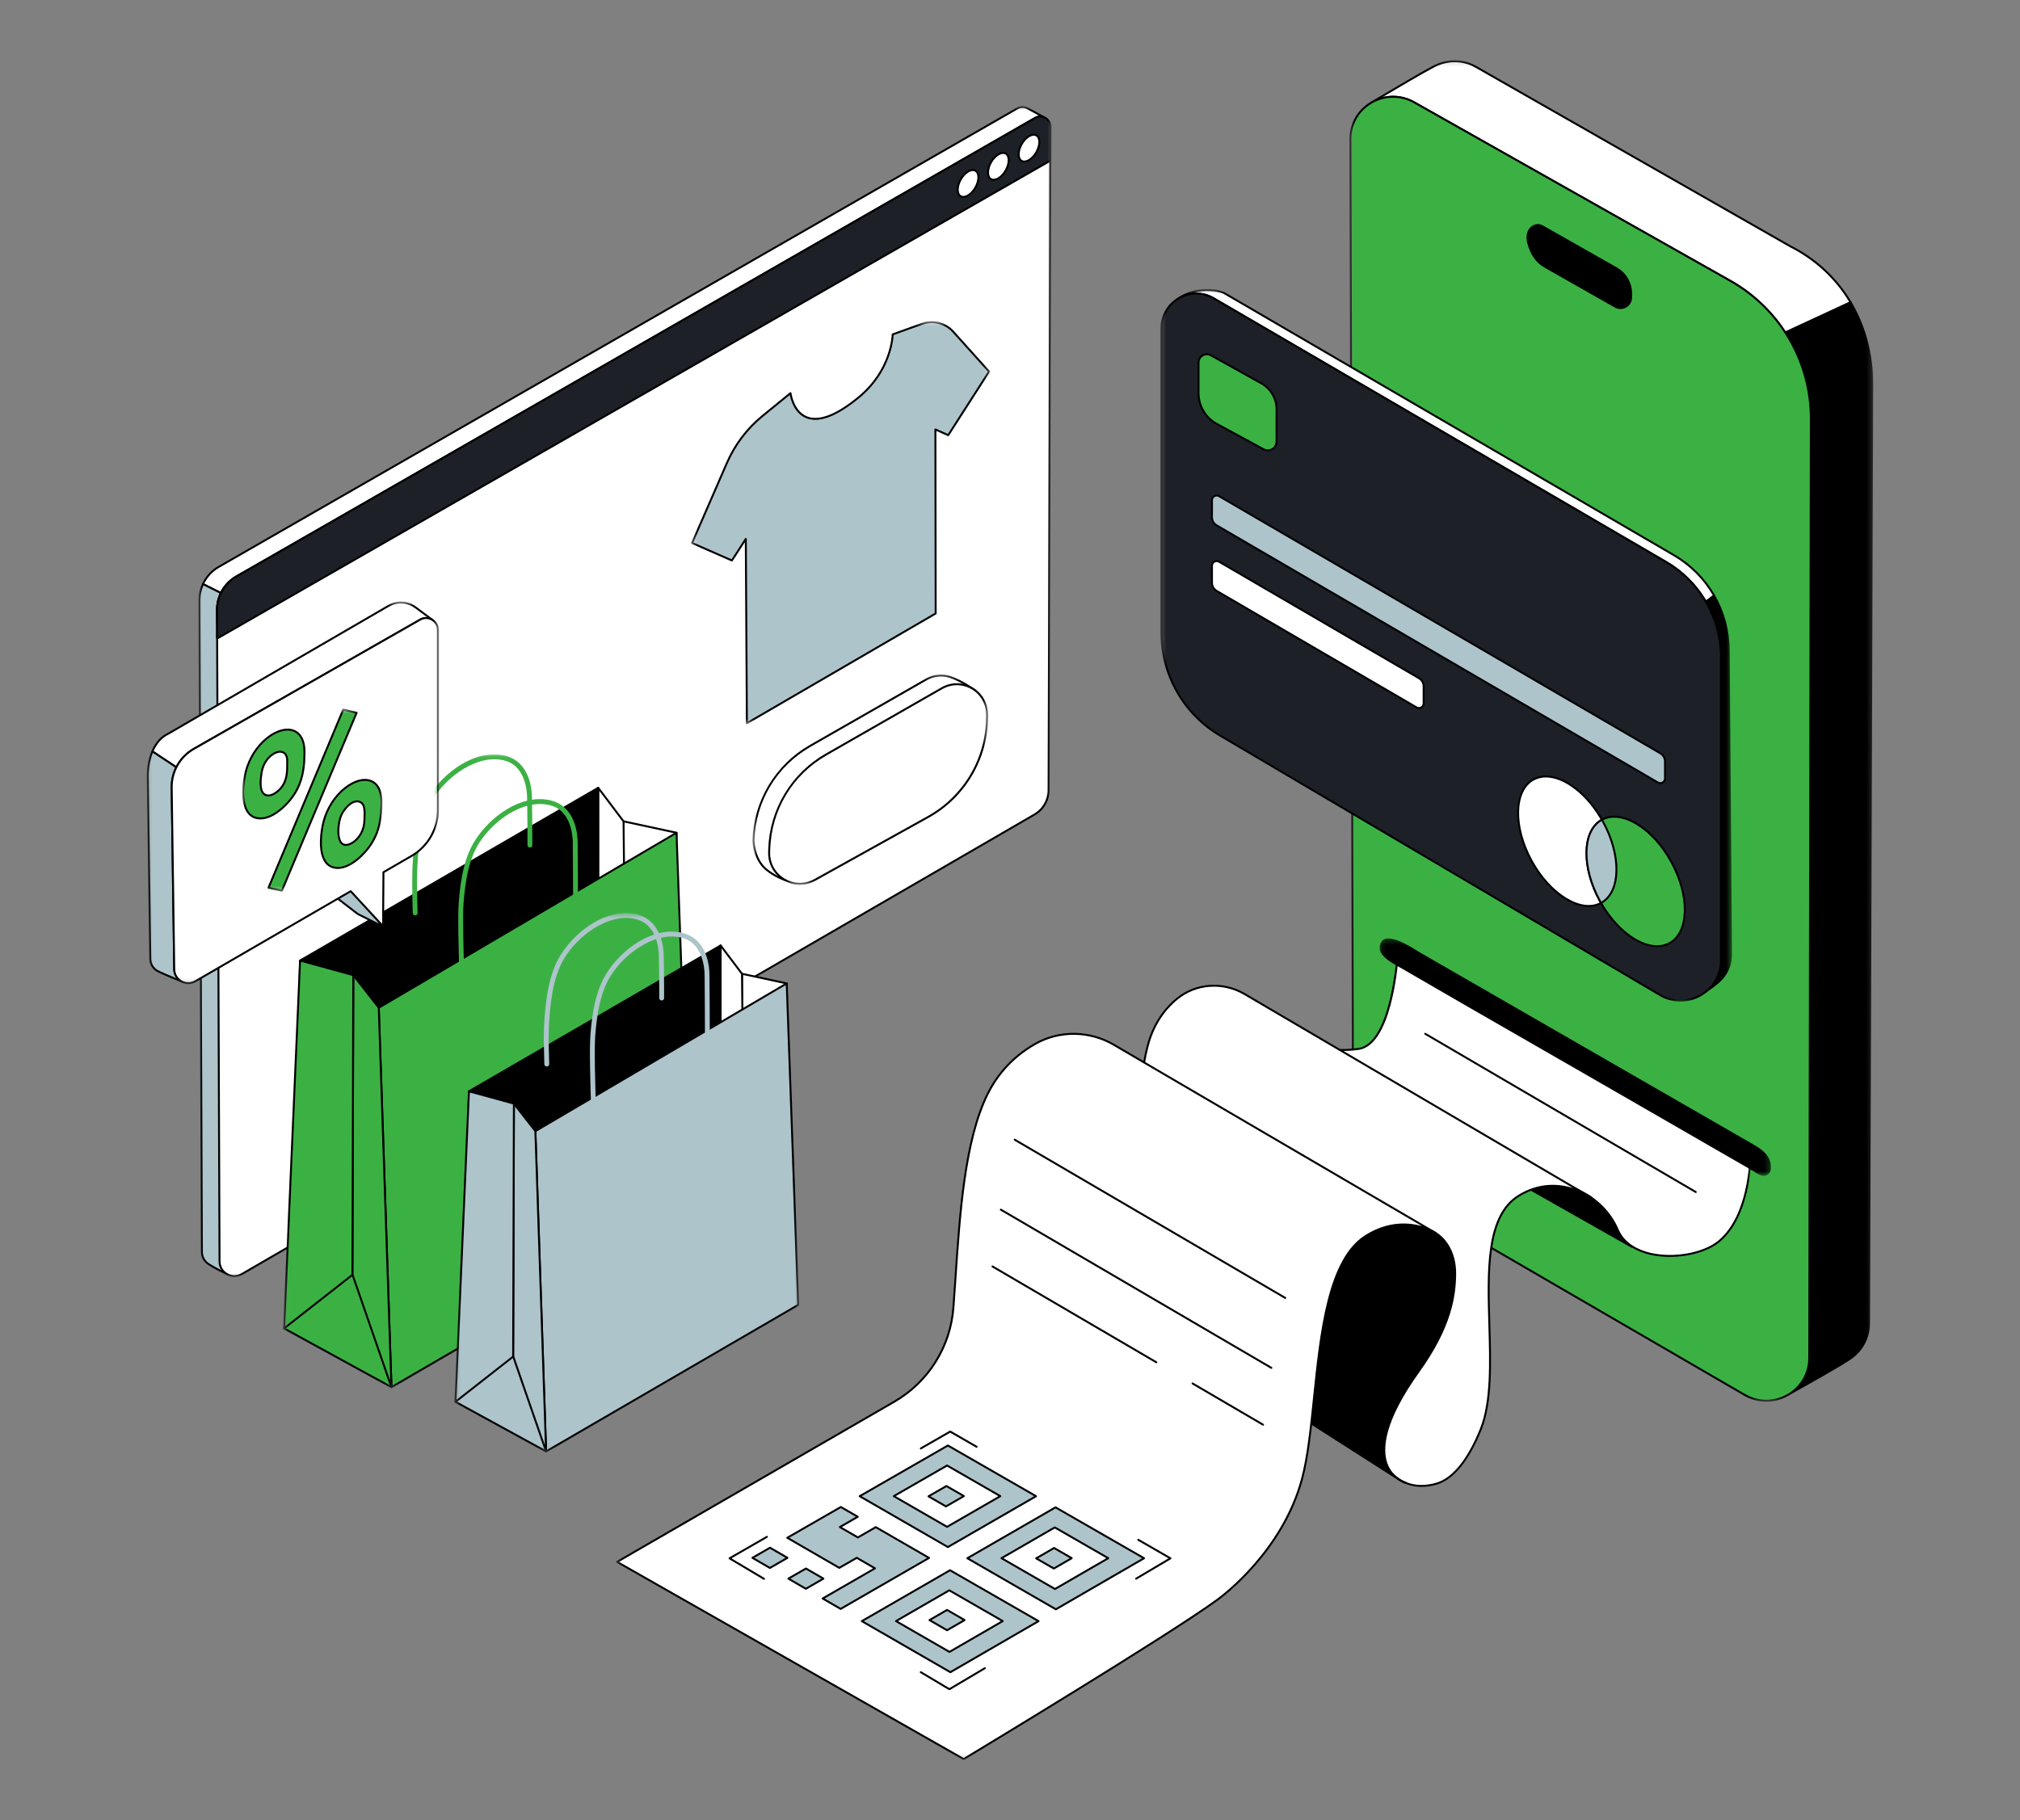 <svg width="375" height="338" viewBox="0 0 375 338" fill="none" xmlns="http://www.w3.org/2000/svg">
<rect x="0" y="0" width="375" height="338" fill="#808080" stroke="none"/>
<mask id="mask0_5370_2297" style="mask-type:luminance" maskUnits="userSpaceOnUse" x="36" y="19" width="160" height="219">
<path d="M195.183 19.686H36.831V237.149H195.183V19.686Z" fill="white"/>
</mask>
<g mask="url(#mask0_5370_2297)">
<path d="M41.013 110.121C41.642 108.829 42.644 107.756 43.891 107.04L193.934 21.842C193.934 21.842 191.294 20.396 190.7 20.085C190.157 19.802 189.478 19.774 188.87 20.123L40.612 105.26C39.33 105.997 38.307 107.111 37.683 108.451L41.013 110.121Z" fill="white"/>
<path d="M41.013 110.301C40.985 110.301 40.958 110.295 40.932 110.282L37.602 108.612C37.56 108.591 37.528 108.555 37.512 108.51C37.497 108.466 37.499 108.417 37.519 108.375C38.157 107 39.206 105.857 40.522 105.104L188.78 19.966C189.083 19.791 189.426 19.695 189.777 19.688C190.127 19.681 190.473 19.763 190.784 19.925C191.373 20.233 193.994 21.669 194.021 21.683C194.049 21.699 194.072 21.721 194.089 21.749C194.105 21.777 194.114 21.808 194.114 21.84C194.115 21.872 194.106 21.904 194.09 21.932C194.074 21.96 194.051 21.983 194.023 21.999L43.98 107.197C42.764 107.894 41.787 108.94 41.176 110.2C41.161 110.23 41.138 110.256 41.109 110.274C41.08 110.292 41.047 110.3 41.013 110.301ZM37.922 108.369L40.932 109.878C41.58 108.625 42.576 107.585 43.8 106.883L193.563 21.845C192.864 21.462 191.086 20.491 190.616 20.245C190.36 20.111 190.073 20.044 189.784 20.049C189.494 20.055 189.211 20.135 188.96 20.279L40.702 105.417C39.503 106.103 38.535 107.131 37.922 108.369Z" fill="black"/>
<path d="M37.683 108.451C37.237 109.407 37.008 110.45 37.011 111.506L37.478 232.431C37.48 233.334 37.901 234.092 38.525 234.58C39.177 235.09 42.881 237.17 43.732 236.953C43.639 236.68 40.29 113.283 40.29 113.283C40.286 112.188 40.533 111.106 41.013 110.121L37.683 108.451Z" fill="#ADC4CB"/>
<path d="M43.6 237.147C42.414 237.147 38.949 235.141 38.414 234.723C37.707 234.169 37.3 233.334 37.297 232.432L36.831 111.507C36.825 110.424 37.06 109.355 37.519 108.375C37.529 108.353 37.544 108.333 37.561 108.317C37.579 108.301 37.6 108.288 37.623 108.28C37.646 108.273 37.67 108.269 37.694 108.271C37.718 108.272 37.742 108.279 37.764 108.29L41.094 109.959C41.137 109.981 41.169 110.018 41.184 110.063C41.2 110.108 41.196 110.157 41.176 110.2C40.709 111.161 40.468 112.215 40.471 113.283C40.504 114.503 43.793 235.641 43.91 236.924C43.917 236.968 43.907 237.014 43.883 237.052C43.858 237.089 43.82 237.116 43.776 237.128C43.719 237.141 43.66 237.148 43.6 237.147ZM37.77 108.697C37.384 109.582 37.187 110.539 37.192 111.505L37.658 232.431C37.661 233.222 38.017 233.953 38.637 234.438C39.299 234.957 42.584 236.757 43.547 236.789C43.331 231.728 40.874 141.468 40.109 113.288C40.106 112.224 40.333 111.172 40.774 110.203L37.77 108.697Z" fill="black"/>
<path d="M192.063 151.233L44.887 236.577C43.058 237.638 40.764 236.324 40.756 234.21L40.291 113.284C40.286 112.018 40.616 110.774 41.248 109.677C41.881 108.58 42.792 107.67 43.89 107.04L192.149 21.901C193.421 21.171 195.006 22.091 195.002 23.556L194.666 146.731C194.663 147.643 194.422 148.539 193.965 149.329C193.508 150.119 192.852 150.775 192.063 151.233Z" fill="white"/>
<path d="M43.507 237.134C43.006 237.134 42.505 237.003 42.049 236.741C41.13 236.215 40.579 235.269 40.575 234.211L40.11 113.285C40.1 110.649 41.514 108.196 43.8 106.883L192.059 21.745C192.713 21.369 193.492 21.371 194.145 21.749C194.797 22.128 195.185 22.803 195.183 23.557L194.847 146.731C194.841 148.644 193.81 150.43 192.154 151.39L44.978 236.734C44.518 237.001 44.012 237.134 43.507 237.134ZM193.098 21.826C192.796 21.827 192.5 21.907 192.239 22.058L43.98 107.196C41.806 108.445 40.462 110.777 40.471 113.284L40.937 234.209C40.94 235.137 41.423 235.966 42.228 236.428C43.033 236.889 43.993 236.887 44.796 236.421L191.972 151.077C193.517 150.181 194.48 148.516 194.485 146.73L194.821 23.556C194.822 22.933 194.502 22.375 193.963 22.062C193.7 21.909 193.401 21.827 193.097 21.827L193.098 21.826Z" fill="black"/>
<path d="M40.301 118.574L40.291 113.284C40.286 112.018 40.616 110.774 41.248 109.677C41.881 108.58 42.792 107.67 43.89 107.04L192.149 21.901C193.421 21.171 195.006 22.091 195.002 23.556L194.991 29.833L40.301 118.574Z" fill="#1D2027"/>
<path d="M40.301 118.754C40.253 118.754 40.208 118.735 40.174 118.701C40.14 118.668 40.121 118.622 40.12 118.574L40.11 113.285C40.1 110.649 41.514 108.196 43.8 106.883L192.059 21.745C192.713 21.369 193.492 21.371 194.145 21.749C194.797 22.128 195.185 22.803 195.183 23.557L195.172 29.833C195.172 29.865 195.164 29.896 195.148 29.924C195.132 29.951 195.109 29.974 195.082 29.989L40.391 118.73C40.364 118.746 40.333 118.754 40.301 118.754ZM193.098 21.826C192.796 21.827 192.5 21.907 192.239 22.058L43.98 107.196C41.806 108.445 40.462 110.777 40.471 113.283L40.481 118.262L194.811 29.728L194.821 23.556C194.823 22.933 194.502 22.374 193.963 22.062C193.7 21.908 193.402 21.827 193.098 21.826Z" fill="black"/>
<path d="M192.377 28.288C193.133 26.979 193.142 25.57 192.398 25.141C191.653 24.712 190.437 25.424 189.682 26.732C188.926 28.041 188.917 29.449 189.661 29.879C190.405 30.308 191.621 29.596 192.377 28.288Z" fill="white"/>
<path d="M190.15 30.185C189.94 30.185 189.744 30.136 189.571 30.035C188.727 29.549 188.707 28.058 189.525 26.642C190.343 25.226 191.645 24.498 192.488 24.985C193.331 25.471 193.351 26.962 192.533 28.378C192.153 29.037 191.646 29.575 191.106 29.891C190.772 30.087 190.446 30.185 190.15 30.185ZM191.91 25.197C191.263 25.197 190.404 25.843 189.838 26.823C189.145 28.022 189.106 29.35 189.752 29.722C190.053 29.896 190.469 29.845 190.923 29.579C191.41 29.294 191.87 28.803 192.22 28.197C192.913 26.998 192.953 25.67 192.307 25.298C192.189 25.23 192.055 25.197 191.91 25.197Z" fill="black"/>
<path d="M186.688 31.669C187.444 30.36 187.453 28.951 186.709 28.522C185.964 28.093 184.748 28.805 183.993 30.113C183.237 31.422 183.228 32.83 183.972 33.26C184.716 33.689 185.932 32.977 186.688 31.669Z" fill="white"/>
<path d="M184.461 33.566C184.251 33.566 184.055 33.517 183.882 33.416C183.038 32.929 183.018 31.439 183.836 30.023C184.217 29.364 184.724 28.826 185.263 28.51C185.835 28.175 186.38 28.124 186.799 28.366C187.642 28.852 187.662 30.343 186.844 31.759C186.463 32.418 185.956 32.956 185.417 33.272C185.083 33.468 184.757 33.566 184.461 33.566ZM186.218 28.577C185.987 28.577 185.724 28.66 185.446 28.822C184.96 29.107 184.499 29.598 184.149 30.204C183.456 31.403 183.417 32.731 184.062 33.103C184.364 33.277 184.78 33.226 185.234 32.96C185.721 32.675 186.181 32.184 186.531 31.578C187.224 30.379 187.264 29.051 186.618 28.679C186.501 28.611 186.366 28.577 186.218 28.577Z" fill="black"/>
<path d="M181.063 34.85C181.819 33.542 181.828 32.133 181.084 31.704C180.34 31.274 179.124 31.987 178.368 33.295C177.612 34.603 177.603 36.012 178.347 36.441C179.092 36.871 180.308 36.159 181.063 34.85Z" fill="white"/>
<path d="M178.837 36.748C178.626 36.748 178.431 36.698 178.257 36.598C177.413 36.111 177.394 34.621 178.212 33.205C178.593 32.545 179.099 32.008 179.639 31.692C180.21 31.357 180.756 31.306 181.174 31.547C182.018 32.034 182.038 33.524 181.22 34.941C180.839 35.6 180.332 36.137 179.793 36.453C179.458 36.649 179.133 36.748 178.837 36.748ZM180.594 31.759C180.362 31.759 180.099 31.841 179.822 32.004C179.336 32.289 178.875 32.779 178.525 33.385C177.832 34.584 177.792 35.912 178.438 36.285C178.739 36.459 179.156 36.408 179.61 36.142C180.096 35.857 180.557 35.366 180.907 34.76C181.6 33.561 181.639 32.233 180.994 31.86C180.876 31.793 180.741 31.759 180.594 31.759Z" fill="black"/>
</g>
<mask id="mask1_5370_2297" style="mask-type:luminance" maskUnits="userSpaceOnUse" x="250" y="11" width="98" height="250">
<path d="M347.75 11.19H250.497V260.287H347.75V11.19Z" fill="white"/>
</mask>
<g mask="url(#mask1_5370_2297)">
<path d="M343.535 56.112C346.215 60.624 347.578 65.88 347.569 71.314L346.976 245.696C346.972 248.466 345.615 250.765 343.642 252.173C341.75 253.522 335.094 257.226 332.335 258.749C332.314 258.762 332.294 258.776 332.273 258.789C334.393 257.402 335.874 255.022 335.879 252.128L336.173 77.788C336.184 72.086 334.534 66.505 331.425 61.725L343.535 56.112Z" fill="black"/>
<path d="M332.274 258.97C332.235 258.97 332.197 258.958 332.166 258.934C332.134 258.911 332.111 258.878 332.1 258.841C332.089 258.804 332.09 258.764 332.104 258.727C332.117 258.691 332.142 258.659 332.175 258.638L332.203 258.619L332.233 258.599C334.432 257.134 335.694 254.779 335.698 252.128L335.993 77.788C336.002 72.107 334.37 66.587 331.273 61.824C331.259 61.802 331.25 61.777 331.246 61.752C331.242 61.726 331.244 61.7 331.251 61.675C331.258 61.65 331.271 61.627 331.287 61.608C331.304 61.588 331.325 61.572 331.349 61.561L343.459 55.948C343.5 55.929 343.546 55.926 343.589 55.939C343.632 55.953 343.668 55.981 343.691 56.02C346.355 60.507 347.759 65.796 347.75 71.314L347.157 245.696C347.152 248.362 345.909 250.777 343.746 252.32C341.857 253.667 335.206 257.371 332.427 258.904L332.404 258.919C332.392 258.928 332.38 258.936 332.368 258.943C332.339 258.961 332.308 258.97 332.274 258.97ZM331.689 61.802C334.751 66.584 336.364 72.107 336.354 77.789L336.06 252.129C336.056 254.26 335.276 256.208 333.872 257.691C337.06 255.918 341.968 253.145 343.537 252.026C345.604 250.552 346.792 248.244 346.796 245.696L347.389 71.314C347.398 65.918 346.041 60.746 343.463 56.345L331.689 61.802Z" fill="black"/>
<path d="M331.425 61.725C328.851 57.765 325.359 54.485 321.247 52.164L262.53 19C259.922 17.528 256.945 17.705 254.628 19.03C255.84 18.306 263.782 13.574 266.227 12.315C268.564 11.113 271.449 10.978 273.935 12.382L332.344 45.732C337.236 48.191 340.983 51.814 343.536 56.112L331.425 61.725Z" fill="white"/>
<path d="M331.425 61.906C331.395 61.906 331.365 61.898 331.339 61.884C331.312 61.87 331.29 61.849 331.273 61.824C328.726 57.906 325.228 54.62 321.158 52.321L262.441 19.158C260.024 17.793 257.137 17.803 254.718 19.186C254.676 19.209 254.628 19.215 254.582 19.203C254.536 19.191 254.498 19.161 254.474 19.12C254.45 19.079 254.443 19.03 254.455 18.984C254.466 18.939 254.495 18.899 254.536 18.874C255.46 18.322 263.637 13.445 266.144 12.155C268.686 10.847 271.632 10.873 274.024 12.224L332.434 45.575C337.144 47.942 341.04 51.556 343.691 56.02C343.704 56.042 343.712 56.066 343.715 56.091C343.718 56.116 343.716 56.142 343.708 56.166C343.701 56.19 343.688 56.212 343.672 56.231C343.655 56.25 343.634 56.266 343.611 56.276L331.5 61.889C331.477 61.9 331.451 61.906 331.425 61.906ZM258.608 17.78C259.986 17.78 261.363 18.134 262.619 18.843L321.335 52.007C325.41 54.308 328.919 57.587 331.49 61.496L343.277 56.033C340.664 51.707 336.86 48.204 332.263 45.893L273.846 12.538C271.56 11.248 268.743 11.225 266.309 12.476C264.463 13.426 259.522 16.334 256.695 18.01C257.321 17.857 257.963 17.78 258.608 17.78Z" fill="black"/>
<path d="M323.896 259.017L265.549 225.145C256.663 219.986 251.183 210.498 251.156 200.222L250.686 26.26C250.404 19.83 257.228 16.007 262.529 19.001L321.247 52.164C330.485 57.381 336.191 67.177 336.173 77.789L335.879 252.128C335.869 258.273 329.209 262.101 323.895 259.016L323.896 259.017Z" fill="#3BB143"/>
<path d="M327.9 260.288C326.493 260.288 325.086 259.916 323.805 259.173L265.458 225.301C256.552 220.131 251.003 210.521 250.975 200.222L250.506 26.26C250.374 23.265 251.799 20.55 254.318 19.004C256.855 17.447 260.036 17.385 262.618 18.844L321.336 52.007C330.617 57.249 336.372 67.128 336.354 77.789L336.06 252.128C336.055 255.08 334.524 257.72 331.966 259.19C330.692 259.922 329.296 260.288 327.9 260.289V260.288ZM258.609 18.153C257.161 18.153 255.741 18.554 254.507 19.312C252.101 20.788 250.741 23.383 250.867 26.252L251.336 200.221C251.363 210.393 256.844 219.883 265.639 224.989L323.986 258.86C326.425 260.276 329.341 260.282 331.786 258.877C334.231 257.471 335.694 254.948 335.698 252.128L335.992 77.789C336.01 67.258 330.326 57.499 321.158 52.321L262.44 19.158C261.271 18.498 259.952 18.152 258.609 18.153Z" fill="black"/>
<path d="M299.863 56.945L286.814 49.536C285.145 48.589 284.188 46.97 283.708 45.125C283.015 42.458 285.034 41.274 286.319 42.004L300.084 49.821C300.917 50.294 301.609 50.982 302.088 51.813C302.567 52.644 302.814 53.587 302.806 54.546L302.799 55.253C302.785 56.752 301.167 57.685 299.863 56.945Z" fill="black"/>
<path d="M300.833 57.385C300.47 57.385 300.106 57.291 299.774 57.102L286.725 49.693C285.156 48.803 284.083 47.281 283.533 45.17C283.187 43.838 283.474 42.664 284.301 42.029C284.929 41.548 285.756 41.476 286.408 41.847L300.173 49.663C301.034 50.153 301.749 50.864 302.244 51.723C302.738 52.582 302.995 53.557 302.986 54.548L302.979 55.255C302.972 56.023 302.571 56.712 301.905 57.095C301.579 57.284 301.21 57.384 300.833 57.385ZM299.952 56.788C300.508 57.104 301.171 57.101 301.724 56.782C302.278 56.463 302.612 55.891 302.618 55.252L302.625 54.545C302.633 53.618 302.393 52.706 301.931 51.903C301.468 51.1 300.8 50.435 299.994 49.978L286.23 42.161C285.704 41.862 285.033 41.923 284.521 42.316C284.181 42.577 283.438 43.368 283.883 45.079C284.406 47.092 285.422 48.539 286.903 49.379L299.952 56.788Z" fill="black"/>
</g>
<mask id="mask2_5370_2297" style="mask-type:luminance" maskUnits="userSpaceOnUse" x="215" y="53" width="107" height="133">
<path d="M321.538 53.671H215.428V185.993H321.538V53.671Z" fill="white"/>
</mask>
<g mask="url(#mask2_5370_2297)">
<path d="M318.197 110.564C319.984 113.668 320.925 117.188 320.925 120.77L321.358 177.115C321.358 180.548 319.48 182.224 316.97 183.898C318.112 182.605 319.479 180.25 319.479 178.291V122.035C319.479 118.341 318.483 114.788 316.68 111.706L318.197 110.564Z" fill="black"/>
<path d="M316.97 184.078C316.936 184.078 316.902 184.068 316.872 184.05C316.843 184.031 316.82 184.004 316.806 183.972C316.791 183.94 316.787 183.905 316.792 183.871C316.797 183.836 316.812 183.804 316.835 183.778C318.021 182.435 319.299 180.145 319.299 178.291V122.035C319.299 118.44 318.339 114.9 316.524 111.797C316.501 111.759 316.494 111.714 316.502 111.671C316.511 111.627 316.536 111.588 316.571 111.562L318.088 110.42C318.108 110.404 318.132 110.393 318.157 110.388C318.182 110.382 318.208 110.382 318.233 110.387C318.258 110.392 318.282 110.403 318.302 110.418C318.323 110.433 318.34 110.452 318.353 110.474C320.155 113.606 321.104 117.156 321.106 120.77L321.539 177.113C321.539 180.766 319.425 182.477 317.071 184.048C317.041 184.068 317.006 184.078 316.971 184.078H316.97ZM316.916 111.754C318.713 114.882 319.659 118.427 319.66 122.035V178.291C319.66 179.847 318.816 181.681 317.849 183.066C319.694 181.711 321.177 180.077 321.177 177.115L320.744 120.771C320.744 117.293 319.845 113.861 318.141 110.832L316.916 111.754Z" fill="black"/>
<path d="M316.68 111.706C314.903 108.669 312.372 106.141 309.332 104.369L225.314 55.394C223.052 54.076 220.488 54.307 218.564 55.549C221.131 53.73 224.88 53.431 227.182 54.375L310.778 103.104C313.859 104.9 316.417 107.472 318.197 110.564L316.68 111.706Z" fill="white"/>
<path d="M316.68 111.887C316.648 111.887 316.617 111.879 316.59 111.863C316.562 111.847 316.54 111.825 316.524 111.797C314.761 108.788 312.253 106.284 309.242 104.525L225.224 55.55C223.172 54.355 220.658 54.413 218.662 55.701C218.622 55.726 218.574 55.735 218.528 55.726C218.482 55.716 218.442 55.689 218.416 55.65C218.389 55.611 218.379 55.563 218.387 55.517C218.396 55.471 218.422 55.429 218.46 55.402C221.245 53.427 225.068 53.312 227.25 54.207C227.258 54.211 227.266 54.214 227.273 54.218L310.869 102.948C313.976 104.762 316.556 107.356 318.353 110.474C318.375 110.512 318.382 110.557 318.374 110.6C318.365 110.644 318.341 110.682 318.305 110.709L316.788 111.851C316.757 111.874 316.719 111.887 316.68 111.887ZM222.065 54.331C223.215 54.331 224.366 54.633 225.405 55.238L309.423 104.213C312.429 105.968 314.943 108.454 316.732 111.44L317.96 110.516C316.198 107.514 313.693 105.015 310.687 103.26L227.102 54.537C225.722 53.975 223.663 53.834 221.653 54.344C221.79 54.336 221.928 54.331 222.065 54.331Z" fill="black"/>
<path d="M308.162 184.759L226.472 136.572C219.74 132.601 215.609 125.367 215.609 117.549V60.973C215.609 55.991 221.01 52.886 225.313 55.394L309.332 104.37C315.615 108.033 319.48 114.76 319.48 122.035V178.292C319.48 184.102 313.165 187.711 308.162 184.759Z" fill="#1D2027"/>
<path d="M311.973 185.994C310.63 185.994 309.289 185.634 308.07 184.915L226.38 136.727C219.625 132.743 215.428 125.394 215.428 117.549V60.973C215.428 58.568 216.673 56.417 218.758 55.218C220.842 54.02 223.327 54.027 225.405 55.238L309.423 104.214C315.738 107.895 319.661 114.724 319.661 122.035V178.292C319.661 181.086 318.213 183.582 315.787 184.968C314.59 185.652 313.281 185.994 311.973 185.994ZM308.253 184.603C310.547 185.956 313.296 185.975 315.607 184.654C317.919 183.333 319.299 180.955 319.299 178.292V122.035C319.299 114.852 315.445 108.143 309.241 104.526L225.223 55.55C223.258 54.406 220.909 54.398 218.938 55.532C216.967 56.665 215.79 58.699 215.79 60.973V117.549C215.79 125.267 219.918 132.496 226.563 136.416L308.253 184.603Z" fill="black"/>
<path d="M225.86 97.547L307.784 145.303C308.366 145.642 309.096 145.222 309.096 144.549V141.386C309.096 141.082 309.016 140.784 308.865 140.52C308.713 140.257 308.495 140.037 308.233 139.884L226.313 92.132C225.727 91.79 224.991 92.213 224.991 92.891V96.035C224.991 96.341 225.072 96.642 225.224 96.907C225.376 97.172 225.596 97.393 225.86 97.547Z" fill="#ADC4CB"/>
<path d="M308.224 145.604C308.037 145.603 307.854 145.553 307.694 145.459L225.769 97.703C225.478 97.533 225.236 97.289 225.068 96.997C224.9 96.704 224.811 96.373 224.811 96.035V92.891C224.811 92.507 225.009 92.163 225.342 91.972C225.503 91.878 225.687 91.829 225.873 91.829C226.06 91.83 226.243 91.88 226.404 91.975L308.324 139.728C308.613 139.898 308.853 140.14 309.02 140.431C309.187 140.722 309.276 141.051 309.276 141.387V144.549C309.276 144.931 309.079 145.272 308.748 145.462C308.589 145.555 308.408 145.604 308.223 145.604H308.224ZM225.951 97.391L307.876 145.147C308.092 145.273 308.351 145.274 308.568 145.149C308.785 145.024 308.915 144.8 308.915 144.549V141.387C308.915 141.114 308.843 140.847 308.707 140.611C308.572 140.375 308.377 140.178 308.142 140.041L226.222 92.287C226.003 92.16 225.742 92.159 225.522 92.285C225.303 92.412 225.172 92.638 225.172 92.891V96.035C225.173 96.309 225.245 96.579 225.381 96.817C225.518 97.055 225.714 97.252 225.951 97.391Z" fill="black"/>
<path d="M224.991 105.063V108.207C224.991 108.513 225.072 108.814 225.224 109.079C225.376 109.344 225.596 109.565 225.86 109.719L262.981 131.357C263.562 131.696 264.292 131.277 264.292 130.604V127.441C264.292 127.137 264.212 126.838 264.061 126.575C263.909 126.311 263.691 126.092 263.429 125.939L226.313 104.303C225.727 103.962 224.991 104.385 224.991 105.063Z" fill="white"/>
<path d="M263.419 131.659C263.233 131.658 263.05 131.608 262.889 131.514L225.769 109.875C225.478 109.705 225.236 109.461 225.068 109.169C224.9 108.876 224.811 108.545 224.811 108.207V105.063C224.811 104.679 225.009 104.335 225.342 104.144C225.503 104.05 225.687 104.001 225.873 104.001C226.06 104.002 226.243 104.052 226.404 104.147L263.52 125.783C263.809 125.953 264.049 126.195 264.216 126.486C264.383 126.776 264.472 127.106 264.472 127.441V130.604C264.472 130.985 264.275 131.327 263.944 131.517C263.784 131.609 263.604 131.658 263.419 131.659ZM225.87 104.364C225.751 104.364 225.631 104.395 225.522 104.457C225.415 104.518 225.326 104.606 225.265 104.713C225.203 104.819 225.171 104.94 225.172 105.063V108.207C225.172 108.482 225.244 108.751 225.381 108.989C225.518 109.227 225.714 109.425 225.951 109.563L263.071 131.201C263.288 131.328 263.547 131.328 263.764 131.204C263.87 131.144 263.958 131.056 264.019 130.951C264.08 130.846 264.111 130.726 264.111 130.604V127.441C264.11 127.169 264.039 126.902 263.903 126.666C263.767 126.43 263.572 126.233 263.338 126.095L226.222 104.46C226.115 104.397 225.994 104.364 225.87 104.364Z" fill="black"/>
<path d="M297.231 167.662C300.891 165.656 301.048 158.9 297.583 152.572C294.117 146.244 288.34 142.74 284.68 144.746C281.02 146.752 280.863 153.508 284.329 159.836C287.795 166.164 293.572 169.668 297.231 167.662Z" fill="white"/>
<path d="M294.929 168.411C293.597 168.411 292.127 167.947 290.614 167.029C288.15 165.535 285.862 163.011 284.171 159.923C280.662 153.518 280.852 146.638 284.593 144.587C288.335 142.537 294.233 146.08 297.741 152.485C299.432 155.573 300.327 158.861 300.26 161.742C300.192 164.659 299.147 166.818 297.318 167.821C296.598 168.215 295.793 168.411 294.929 168.411ZM286.982 144.36C286.188 144.36 285.44 144.536 284.767 144.905C281.2 146.859 281.075 153.519 284.487 159.749C286.149 162.782 288.391 165.258 290.801 166.72C293.18 168.163 295.433 168.442 297.145 167.503C298.856 166.566 299.834 164.517 299.899 161.734C299.964 158.915 299.085 155.692 297.424 152.659C294.656 147.604 290.395 144.36 286.982 144.36Z" fill="black"/>
<path d="M309.922 175.137C313.582 173.131 313.739 166.375 310.274 160.047C306.808 153.718 301.031 150.215 297.371 152.221C293.711 154.226 293.554 160.982 297.02 167.311C300.486 173.639 306.263 177.142 309.922 175.137Z" fill="#3BB143"/>
<path d="M307.643 175.877C304.087 175.877 299.695 172.571 296.861 167.397C295.17 164.309 294.276 161.022 294.343 158.141C294.411 155.223 295.455 153.065 297.284 152.062C299.113 151.06 301.494 151.341 303.989 152.854C306.453 154.348 308.741 156.872 310.432 159.96C313.94 166.365 313.751 173.244 310.009 175.295C309.29 175.689 308.49 175.877 307.643 175.877ZM299.675 151.834C298.87 151.834 298.123 152.014 297.458 152.379C295.747 153.317 294.769 155.366 294.704 158.149C294.638 160.968 295.517 164.191 297.178 167.224C299.947 172.278 304.207 175.522 307.621 175.522C308.415 175.522 309.162 175.347 309.836 174.978C313.402 173.023 313.528 166.364 310.115 160.133C308.454 157.1 306.212 154.625 303.801 153.163C302.347 152.281 300.94 151.834 299.675 151.834Z" fill="black"/>
<path d="M297.583 152.571C297.518 152.452 297.451 152.333 297.382 152.215L297.371 152.221C293.711 154.227 293.554 160.983 297.019 167.311C297.084 167.432 297.151 167.551 297.22 167.669C297.223 167.667 297.229 167.663 297.232 167.661C300.891 165.657 301.048 158.901 297.583 152.571Z" fill="#ADC4CB"/>
<path d="M297.22 167.849C297.188 167.849 297.157 167.841 297.13 167.825C297.102 167.81 297.08 167.787 297.064 167.76C296.994 167.64 296.926 167.519 296.86 167.396C293.353 160.992 293.543 154.113 297.285 152.062C297.37 152.015 297.489 152.04 297.538 152.124C297.608 152.243 297.676 152.364 297.742 152.485C299.432 155.573 300.327 158.861 300.26 161.743C300.192 164.66 299.148 166.818 297.319 167.82C297.29 167.839 297.255 167.849 297.22 167.849ZM297.316 152.462C293.888 154.522 293.814 161.081 297.178 167.224C297.214 167.291 297.25 167.357 297.287 167.422C298.912 166.447 299.836 164.437 299.899 161.734C299.964 158.915 299.086 155.692 297.425 152.658C297.389 152.592 297.353 152.527 297.316 152.462Z" fill="black"/>
<path d="M234.586 83.432L225.905 78.72C224.875 78.161 224.014 77.333 223.415 76.326C222.815 75.318 222.499 74.166 222.499 72.994V67.323C222.499 66.147 223.762 65.403 224.789 65.974L234.151 71.177C235.01 71.654 235.726 72.353 236.224 73.2C236.722 74.047 236.985 75.012 236.985 75.995V82.004C236.985 83.236 235.668 84.02 234.586 83.432Z" fill="#3BB143"/>
<path d="M235.361 83.812C235.06 83.811 234.764 83.735 234.5 83.591L225.819 78.879C224.76 78.304 223.875 77.454 223.259 76.418C222.643 75.382 222.318 74.199 222.318 72.993V67.322C222.318 66.705 222.636 66.15 223.167 65.837C223.699 65.524 224.338 65.516 224.877 65.816L234.239 71.019C235.126 71.512 235.865 72.234 236.379 73.108C236.894 73.983 237.166 74.98 237.166 75.995V82.003C237.167 82.317 237.087 82.625 236.932 82.897C236.777 83.169 236.554 83.396 236.284 83.555C236.005 83.722 235.686 83.811 235.361 83.812ZM234.672 83.273C234.892 83.394 235.139 83.454 235.389 83.45C235.64 83.445 235.884 83.374 236.099 83.245C236.315 83.118 236.494 82.936 236.617 82.718C236.741 82.501 236.806 82.254 236.805 82.004V75.995C236.804 75.044 236.55 74.111 236.068 73.292C235.586 72.472 234.894 71.797 234.064 71.335L224.702 66.132C224.495 66.016 224.261 65.956 224.024 65.959C223.787 65.962 223.554 66.028 223.351 66.149C223.145 66.268 222.975 66.44 222.858 66.646C222.74 66.852 222.678 67.085 222.68 67.323V72.994C222.679 74.134 222.987 75.254 223.57 76.234C224.153 77.214 224.99 78.018 225.992 78.561L234.672 83.273Z" fill="black"/>
</g>
<mask id="mask3_5370_2297" style="mask-type:luminance" maskUnits="userSpaceOnUse" x="52" y="140" width="77" height="118">
<path d="M128.299 140.077H52.557V257.756H128.299V140.077Z" fill="white"/>
</mask>
<g mask="url(#mask3_5370_2297)">
<path d="M125.589 154.63L123.689 224.274L115.253 219.555L115.755 152.513L125.589 154.63Z" fill="white"/>
<path d="M123.689 224.454C123.658 224.454 123.628 224.446 123.601 224.431L115.166 219.712C115.137 219.696 115.114 219.673 115.098 219.645C115.082 219.617 115.073 219.586 115.073 219.553L115.575 152.512C115.575 152.485 115.581 152.458 115.593 152.434C115.604 152.41 115.621 152.389 115.642 152.372C115.663 152.355 115.688 152.344 115.714 152.337C115.74 152.331 115.767 152.331 115.793 152.337L125.627 154.454C125.669 154.463 125.705 154.486 125.731 154.519C125.757 154.552 125.771 154.593 125.769 154.635L123.869 224.279C123.868 224.326 123.848 224.37 123.815 224.403C123.781 224.436 123.736 224.454 123.689 224.454ZM115.434 219.449L123.517 223.971L125.405 154.775L115.933 152.736L115.434 219.449Z" fill="black"/>
<path d="M111.05 210.437H116.374L115.755 152.513L111.05 146.282V210.437Z" fill="white"/>
<path d="M116.374 210.618H111.05C111.003 210.618 110.957 210.599 110.923 210.565C110.889 210.531 110.87 210.485 110.87 210.437V146.282C110.87 146.244 110.882 146.207 110.904 146.176C110.926 146.146 110.957 146.123 110.993 146.111C111.029 146.099 111.068 146.098 111.104 146.109C111.14 146.12 111.171 146.143 111.194 146.173L115.899 152.404C115.922 152.435 115.935 152.472 115.935 152.511L116.554 210.436C116.555 210.459 116.55 210.483 116.541 210.505C116.532 210.527 116.519 210.547 116.502 210.564C116.486 210.581 116.466 210.595 116.444 210.604C116.422 210.613 116.398 210.618 116.374 210.618ZM111.23 210.257H116.192L115.576 152.574L111.231 146.819L111.23 210.257Z" fill="black"/>
<path d="M54.449 234.302H111.05V146.282L55.705 178.359L54.449 234.302Z" fill="black"/>
<path d="M111.05 234.482H54.449C54.425 234.482 54.401 234.477 54.379 234.468C54.357 234.459 54.337 234.445 54.32 234.428C54.303 234.411 54.29 234.39 54.281 234.368C54.272 234.346 54.268 234.322 54.269 234.298L55.525 178.355C55.526 178.324 55.535 178.294 55.55 178.267C55.566 178.241 55.589 178.219 55.615 178.203L110.96 146.126C110.988 146.11 111.019 146.101 111.05 146.101C111.082 146.101 111.113 146.109 111.14 146.125C111.168 146.141 111.191 146.164 111.206 146.191C111.222 146.219 111.23 146.25 111.23 146.282V234.302C111.23 234.35 111.211 234.396 111.178 234.43C111.144 234.463 111.098 234.482 111.05 234.482ZM54.633 234.122H110.87V146.594L55.883 178.465L54.633 234.122Z" fill="black"/>
<path d="M72.67 257.576L128.119 225.338L125.589 154.63L70.314 187.124L72.67 257.576Z" fill="#3BB143"/>
<path d="M72.67 257.757C72.623 257.757 72.578 257.738 72.545 257.706C72.511 257.673 72.492 257.629 72.49 257.582L70.134 187.13C70.133 187.098 70.141 187.066 70.156 187.037C70.172 187.009 70.195 186.985 70.223 186.969L125.498 154.475C125.525 154.459 125.556 154.45 125.587 154.45C125.618 154.45 125.649 154.457 125.676 154.472C125.703 154.487 125.726 154.509 125.743 154.536C125.759 154.562 125.768 154.593 125.769 154.624L128.299 225.332C128.3 225.364 128.292 225.397 128.276 225.425C128.261 225.454 128.237 225.478 128.209 225.494L72.76 257.732C72.733 257.748 72.702 257.757 72.67 257.757ZM70.497 187.225L72.84 257.269L127.935 225.237L125.42 154.939L70.497 187.225Z" fill="black"/>
<path d="M52.737 246.665L72.67 257.576L70.314 233.069H54.477L52.737 246.665Z" fill="#3BB143"/>
<path d="M72.67 257.757C72.64 257.757 72.61 257.749 72.584 257.734L52.651 246.823C52.619 246.806 52.593 246.779 52.577 246.747C52.561 246.715 52.554 246.678 52.559 246.642L54.298 233.046C54.303 233.003 54.325 232.963 54.358 232.934C54.391 232.905 54.433 232.889 54.477 232.889H70.314C70.359 232.889 70.402 232.906 70.435 232.936C70.468 232.966 70.489 233.007 70.493 233.052L72.849 257.559C72.852 257.584 72.849 257.61 72.841 257.633C72.833 257.657 72.82 257.679 72.803 257.698C72.786 257.717 72.766 257.731 72.743 257.742C72.72 257.752 72.695 257.757 72.67 257.757ZM52.932 246.566L72.458 257.255L70.15 233.249H54.635L52.932 246.566Z" fill="black"/>
<path d="M65.589 181.075L65.424 236.64L72.67 257.576L70.314 187.124L65.589 181.075Z" fill="#3BB143"/>
<path d="M72.67 257.757C72.632 257.757 72.596 257.745 72.565 257.723C72.535 257.702 72.512 257.671 72.5 257.636L65.254 236.699C65.247 236.68 65.244 236.66 65.244 236.64L65.409 181.074C65.409 181.037 65.421 181 65.443 180.97C65.465 180.939 65.495 180.916 65.531 180.904C65.566 180.892 65.605 180.891 65.641 180.902C65.677 180.912 65.708 180.934 65.731 180.964L70.456 187.013C70.479 187.043 70.493 187.08 70.494 187.118L72.85 257.57C72.851 257.594 72.847 257.619 72.838 257.641C72.829 257.664 72.816 257.684 72.799 257.702C72.783 257.719 72.763 257.733 72.74 257.742C72.718 257.752 72.694 257.757 72.67 257.757ZM65.604 236.61L72.45 256.391L70.136 187.189L65.768 181.596L65.604 236.61Z" fill="black"/>
<path d="M52.737 246.665L65.424 236.72L65.589 181.075L55.706 178.359L52.737 246.665Z" fill="#3BB143"/>
<path d="M52.737 246.845C52.713 246.845 52.689 246.84 52.667 246.831C52.644 246.821 52.624 246.807 52.607 246.79C52.59 246.772 52.577 246.751 52.569 246.729C52.56 246.706 52.556 246.681 52.557 246.657L55.526 178.352C55.527 178.324 55.534 178.298 55.547 178.274C55.56 178.25 55.578 178.23 55.599 178.214C55.621 178.198 55.647 178.187 55.673 178.182C55.7 178.177 55.727 178.178 55.753 178.186L65.637 180.901C65.675 180.911 65.709 180.934 65.733 180.966C65.757 180.997 65.769 181.036 65.769 181.075L65.604 236.72C65.604 236.747 65.598 236.774 65.586 236.799C65.574 236.823 65.556 236.844 65.535 236.861L52.848 246.807C52.817 246.832 52.778 246.845 52.737 246.845ZM55.875 178.593L52.934 246.282L65.244 236.632L65.409 181.212L55.875 178.593Z" fill="black"/>
<path d="M77.074 169.973C76.956 169.973 76.843 169.927 76.759 169.845C76.675 169.762 76.626 169.65 76.624 169.533L76.597 168.409C76.521 165.374 76.444 162.236 76.686 159.186C77.01 155.108 77.678 150.477 80.175 147.052C83.358 142.527 89.241 138.813 94.32 140.48C97.02 141.366 98.676 144.188 98.751 148.028C98.756 148.128 98.837 153.615 98.823 156.924C98.823 157.043 98.775 157.158 98.691 157.242C98.606 157.326 98.492 157.373 98.373 157.373H98.371C98.312 157.373 98.254 157.361 98.199 157.338C98.145 157.315 98.095 157.282 98.054 157.24C98.012 157.198 97.979 157.148 97.957 157.093C97.934 157.038 97.923 156.98 97.923 156.921C97.937 153.614 97.856 148.188 97.852 148.053C97.826 146.757 97.477 142.465 94.04 141.336C89.425 139.821 83.83 143.421 80.907 147.577C78.537 150.827 77.897 155.305 77.583 159.258C77.344 162.261 77.422 165.375 77.496 168.386L77.524 169.512C77.526 169.631 77.482 169.747 77.399 169.833C77.317 169.92 77.204 169.97 77.084 169.973H77.074Z" fill="#3BB143"/>
<path d="M85.816 184.012C85.698 184.012 85.585 183.966 85.501 183.884C85.417 183.802 85.368 183.69 85.366 183.572C85.349 182.839 85.317 181.844 85.281 180.698C85.15 176.515 84.952 170.194 85.167 167.498C85.491 163.42 86.159 158.789 88.656 155.364C91.838 150.839 97.722 147.125 102.801 148.792C105.501 149.678 107.157 152.5 107.233 156.34C107.233 156.361 107.32 167.569 107.306 170.997C107.305 171.116 107.258 171.23 107.173 171.314C107.089 171.398 106.975 171.445 106.856 171.445H106.854C106.795 171.445 106.736 171.433 106.682 171.41C106.627 171.388 106.578 171.354 106.536 171.312C106.495 171.27 106.462 171.22 106.439 171.166C106.417 171.111 106.405 171.052 106.406 170.993C106.419 167.73 106.34 156.691 106.333 156.361C106.307 155.069 105.958 150.777 102.52 149.648C97.906 148.133 92.31 151.733 89.388 155.889C87.018 159.139 86.378 163.617 86.064 167.57C85.854 170.216 86.051 176.507 86.181 180.67C86.217 181.819 86.249 182.817 86.266 183.551C86.269 183.671 86.224 183.786 86.141 183.873C86.059 183.959 85.946 184.009 85.826 184.012H85.816Z" fill="#3BB143"/>
</g>
<mask id="mask4_5370_2297" style="mask-type:luminance" maskUnits="userSpaceOnUse" x="84" y="169" width="65" height="101">
<path d="M148.364 169.542H84.372V269.687H148.364V169.542Z" fill="white"/>
</mask>
<g mask="url(#mask4_5370_2297)">
<path d="M146.049 182.609L144.444 241.396L137.324 237.412L137.747 180.822L146.049 182.609Z" fill="white"/>
<path d="M144.444 241.576C144.413 241.576 144.383 241.568 144.356 241.553L137.236 237.57C137.208 237.554 137.184 237.531 137.168 237.503C137.152 237.475 137.143 237.443 137.143 237.411L137.567 180.82C137.567 180.793 137.573 180.767 137.585 180.743C137.596 180.719 137.613 180.697 137.634 180.681C137.655 180.664 137.679 180.652 137.706 180.646C137.732 180.64 137.759 180.639 137.785 180.645L146.086 182.432C146.128 182.441 146.164 182.464 146.19 182.497C146.216 182.53 146.23 182.571 146.229 182.614L144.624 241.401C144.623 241.448 144.604 241.492 144.57 241.525C144.536 241.558 144.491 241.576 144.444 241.576ZM137.505 237.307L144.272 241.093L145.864 182.754L137.926 181.045L137.505 237.307Z" fill="black"/>
<path d="M133.776 229.716H138.27L137.747 180.822L133.776 175.561V229.716Z" fill="white"/>
<path d="M138.27 229.897H133.776C133.728 229.897 133.682 229.878 133.648 229.844C133.615 229.81 133.596 229.764 133.596 229.716V175.562C133.596 175.484 133.645 175.415 133.719 175.391C133.792 175.366 133.873 175.391 133.92 175.453L137.891 180.713C137.914 180.744 137.927 180.781 137.927 180.82L138.45 229.714C138.45 229.738 138.446 229.762 138.437 229.784C138.428 229.806 138.415 229.826 138.398 229.843C138.381 229.86 138.361 229.874 138.339 229.883C138.317 229.892 138.294 229.897 138.27 229.897ZM133.956 229.536H138.088L137.567 180.883L133.956 176.1V229.536Z" fill="black"/>
<path d="M85.997 249.861H133.776V175.561L87.058 202.639L85.997 249.861Z" fill="black"/>
<path d="M133.776 250.041H85.997C85.973 250.041 85.949 250.036 85.927 250.027C85.905 250.018 85.885 250.004 85.868 249.987C85.851 249.97 85.838 249.949 85.829 249.927C85.821 249.904 85.816 249.88 85.817 249.856L86.878 202.635C86.878 202.604 86.887 202.574 86.903 202.547C86.919 202.52 86.941 202.498 86.968 202.483L133.686 175.405C133.713 175.389 133.744 175.381 133.776 175.381C133.807 175.381 133.839 175.389 133.866 175.405C133.893 175.421 133.916 175.444 133.932 175.471C133.948 175.499 133.956 175.53 133.956 175.562V249.861C133.956 249.908 133.937 249.954 133.903 249.988C133.869 250.022 133.824 250.041 133.776 250.041ZM86.182 249.68H133.596V175.875L87.236 202.744L86.182 249.68Z" fill="black"/>
<path d="M101.378 269.507L148.184 242.294L146.048 182.609L99.389 210.037L101.378 269.507Z" fill="#ADC4CB"/>
<path d="M101.378 269.687C101.331 269.687 101.286 269.669 101.253 269.636C101.219 269.604 101.2 269.56 101.198 269.513L99.209 210.043C99.208 210.011 99.216 209.979 99.231 209.95C99.247 209.922 99.27 209.898 99.298 209.882L145.957 182.453C145.984 182.437 146.015 182.429 146.046 182.428C146.077 182.428 146.108 182.435 146.135 182.45C146.163 182.465 146.186 182.487 146.202 182.514C146.219 182.541 146.228 182.571 146.229 182.602L148.364 242.288C148.365 242.32 148.357 242.353 148.342 242.381C148.326 242.41 148.303 242.434 148.274 242.45L101.469 269.663C101.441 269.679 101.41 269.687 101.378 269.687ZM99.573 210.138L101.548 269.199L148 242.193L145.879 182.918L99.573 210.138Z" fill="black"/>
<path d="M84.553 260.296L101.378 269.507L99.389 248.82H86.021L84.553 260.296Z" fill="#ADC4CB"/>
<path d="M101.378 269.687C101.348 269.687 101.318 269.68 101.292 269.665L84.466 260.455C84.434 260.438 84.409 260.411 84.392 260.379C84.376 260.346 84.369 260.31 84.374 260.274L85.842 248.797C85.847 248.754 85.869 248.714 85.901 248.685C85.934 248.656 85.977 248.64 86.021 248.64H99.389C99.482 248.64 99.56 248.71 99.569 248.803L101.558 269.49C101.56 269.515 101.557 269.54 101.549 269.564C101.541 269.588 101.529 269.61 101.512 269.628C101.495 269.647 101.474 269.662 101.451 269.672C101.428 269.682 101.403 269.687 101.378 269.687ZM84.747 260.197L101.166 269.185L99.225 249H86.179L84.747 260.197Z" fill="black"/>
<path d="M95.401 204.931L95.261 251.834L101.378 269.507L99.389 210.037L95.401 204.931Z" fill="#ADC4CB"/>
<path d="M101.378 269.687C101.341 269.687 101.304 269.676 101.273 269.654C101.243 269.632 101.22 269.601 101.208 269.566L95.091 251.893C95.084 251.874 95.081 251.854 95.081 251.834L95.221 204.93C95.221 204.893 95.233 204.856 95.254 204.826C95.276 204.795 95.307 204.772 95.342 204.76C95.378 204.748 95.416 204.747 95.452 204.758C95.488 204.768 95.52 204.79 95.543 204.82L99.531 209.926C99.555 209.956 99.568 209.993 99.569 210.031L101.558 269.501C101.559 269.525 101.555 269.549 101.546 269.572C101.538 269.594 101.525 269.615 101.508 269.632C101.491 269.65 101.471 269.664 101.448 269.673C101.426 269.682 101.402 269.687 101.378 269.687ZM95.442 251.804L101.158 268.32L99.211 210.102L95.58 205.453L95.442 251.804Z" fill="black"/>
<path d="M84.553 260.296L95.261 251.901L95.401 204.931L87.058 202.639L84.553 260.296Z" fill="#ADC4CB"/>
<path d="M84.553 260.477C84.528 260.477 84.504 260.472 84.482 260.462C84.459 260.453 84.439 260.439 84.422 260.421C84.406 260.404 84.392 260.383 84.384 260.36C84.375 260.337 84.371 260.313 84.372 260.289L86.878 202.631C86.879 202.604 86.886 202.578 86.899 202.554C86.912 202.53 86.93 202.509 86.952 202.493C86.974 202.477 86.999 202.466 87.026 202.461C87.052 202.457 87.08 202.458 87.106 202.465L95.449 204.757C95.528 204.779 95.582 204.85 95.582 204.932L95.442 251.902C95.442 251.929 95.436 251.956 95.424 251.981C95.412 252.005 95.394 252.027 95.373 252.043L84.664 260.438C84.632 260.463 84.593 260.477 84.553 260.477ZM87.228 202.873L84.75 259.913L95.082 251.813L95.221 205.069L87.228 202.873Z" fill="black"/>
<path d="M101.507 198.035C101.389 198.035 101.276 197.989 101.192 197.906C101.108 197.824 101.059 197.712 101.056 197.594C101.043 197.052 101.029 196.51 101.014 195.968C100.943 193.392 100.892 191.531 101.118 188.678C101.443 184.594 102.112 179.956 104.613 176.527C107.799 171.996 113.691 168.276 118.777 169.946C121.481 170.833 123.14 173.659 123.215 177.504C123.219 177.602 123.3 181.992 123.287 185.329C123.286 185.449 123.238 185.563 123.154 185.647C123.069 185.732 122.955 185.779 122.836 185.779H122.834C122.775 185.779 122.716 185.767 122.662 185.744C122.607 185.721 122.557 185.688 122.516 185.645C122.474 185.603 122.441 185.554 122.419 185.499C122.396 185.444 122.385 185.385 122.385 185.326C122.399 182.031 122.318 177.671 122.314 177.53C122.288 176.231 121.938 171.933 118.496 170.803C113.875 169.286 108.272 172.891 105.345 177.053C102.973 180.307 102.332 184.791 102.017 188.749C101.794 191.555 101.845 193.396 101.915 195.943C101.929 196.456 101.944 196.994 101.957 197.573C101.96 197.693 101.915 197.809 101.833 197.895C101.75 197.982 101.637 198.032 101.517 198.035H101.507Z" fill="#ADC4CB"/>
<path d="M110.261 208.664C110.143 208.664 110.03 208.618 109.946 208.536C109.862 208.453 109.813 208.341 109.81 208.224C109.793 207.49 109.762 206.493 109.726 205.346C109.595 201.157 109.396 194.827 109.611 192.128C109.936 188.044 110.605 183.406 113.105 179.977C116.292 175.446 122.183 171.726 127.269 173.396C129.973 174.283 131.632 177.108 131.707 180.954C131.708 180.976 131.795 192.207 131.781 195.631C131.78 195.75 131.733 195.865 131.648 195.949C131.564 196.033 131.449 196.08 131.33 196.08H131.328C131.269 196.08 131.21 196.068 131.156 196.045C131.101 196.022 131.052 195.989 131.01 195.947C130.968 195.905 130.935 195.855 130.913 195.8C130.89 195.745 130.879 195.687 130.879 195.627C130.893 192.368 130.813 181.307 130.806 180.975C130.781 179.681 130.431 175.383 126.989 174.253C122.368 172.737 116.764 176.341 113.838 180.503C111.465 183.757 110.824 188.241 110.509 192.199C110.299 194.849 110.496 201.149 110.627 205.318C110.663 206.468 110.694 207.467 110.711 208.203C110.714 208.322 110.669 208.438 110.587 208.525C110.504 208.611 110.391 208.662 110.271 208.664H110.261Z" fill="#ADC4CB"/>
</g>
<mask id="mask5_5370_2297" style="mask-type:luminance" maskUnits="userSpaceOnUse" x="27" y="111" width="55" height="72">
<path d="M81.48 111.697H27.25V182.738H81.48V111.697Z" fill="white"/>
</mask>
<g mask="url(#mask5_5370_2297)">
<path d="M32.74 142.473C33.459 141.041 34.586 139.853 35.98 139.058L78.008 115.056C78.766 114.623 79.617 114.697 80.263 115.102L77.135 112.775C76.422 112.245 75.568 111.935 74.68 111.885C73.792 111.834 72.908 112.045 72.139 112.491L31.228 136.243C29.832 136.901 28.89 138.115 28.293 139.527L32.74 142.473Z" fill="white"/>
<path d="M32.74 142.654C32.704 142.654 32.669 142.643 32.64 142.624L28.193 139.677C28.158 139.654 28.132 139.619 28.12 139.579C28.108 139.539 28.11 139.495 28.127 139.457C28.81 137.84 29.827 136.704 31.151 136.08L72.048 112.335C72.848 111.871 73.767 111.651 74.69 111.704C75.614 111.756 76.501 112.079 77.243 112.631L80.371 114.957C80.409 114.985 80.434 115.026 80.442 115.072C80.45 115.119 80.439 115.166 80.413 115.204C80.387 115.243 80.346 115.27 80.3 115.279C80.255 115.289 80.207 115.28 80.167 115.255C79.527 114.854 78.753 114.838 78.098 115.212L36.069 139.215C34.706 139.991 33.603 141.153 32.901 142.554C32.886 142.584 32.863 142.609 32.835 142.627C32.806 142.645 32.773 142.654 32.74 142.654ZM28.519 139.46L32.672 142.212C33.409 140.826 34.525 139.678 35.89 138.902L77.918 114.899C78.343 114.657 78.809 114.553 79.269 114.587L77.028 112.92C76.342 112.41 75.522 112.112 74.67 112.064C73.817 112.015 72.968 112.218 72.23 112.647L31.319 136.399C30.102 136.974 29.165 138.001 28.519 139.46Z" fill="black"/>
<path d="M28.293 139.527C27.654 141.038 27.411 142.777 27.432 144.308L27.902 178.056C27.918 179.048 28.462 179.851 29.217 180.284C29.861 180.648 32.883 181.906 33.833 182.298C32.988 181.897 32.36 181.05 32.345 179.984L31.874 146.236C31.856 144.931 32.153 143.64 32.739 142.473L28.293 139.527Z" fill="#ADC4CB"/>
<path d="M33.833 182.479C33.809 182.479 33.785 182.474 33.764 182.465C32.843 182.085 29.787 180.814 29.128 180.441C28.262 179.945 27.737 179.055 27.721 178.059L27.251 144.31C27.228 142.572 27.538 140.848 28.127 139.457C28.137 139.432 28.153 139.41 28.172 139.393C28.192 139.375 28.215 139.362 28.241 139.354C28.266 139.347 28.293 139.345 28.319 139.348C28.346 139.352 28.371 139.362 28.393 139.376L32.84 142.323C32.877 142.347 32.903 142.384 32.914 142.427C32.926 142.47 32.921 142.515 32.901 142.554C32.329 143.696 32.039 144.957 32.055 146.234L32.526 179.982C32.539 180.91 33.07 181.736 33.911 182.136C33.948 182.153 33.978 182.183 33.995 182.22C34.013 182.256 34.018 182.298 34.009 182.338C34 182.378 33.978 182.414 33.946 182.439C33.914 182.465 33.874 182.479 33.833 182.479ZM28.377 139.799C27.861 141.109 27.59 142.699 27.613 144.305L28.083 178.053C28.096 178.92 28.554 179.696 29.307 180.127C29.713 180.358 31.199 181.002 32.742 181.649C32.374 181.173 32.171 180.589 32.164 179.987L31.694 146.239C31.677 144.959 31.956 143.692 32.507 142.536L28.377 139.799Z" fill="black"/>
<path d="M60.646 165.275L66.411 169.709L71.112 172.078L63.893 163.487L60.646 165.275Z" fill="#ADC4CB"/>
<path d="M71.112 172.258C71.084 172.258 71.057 172.252 71.031 172.239L66.329 169.87C66.319 169.865 66.309 169.859 66.3 169.852L60.535 165.418C60.512 165.4 60.493 165.376 60.481 165.349C60.468 165.322 60.463 165.292 60.465 165.262C60.468 165.232 60.477 165.203 60.494 165.178C60.51 165.153 60.532 165.132 60.558 165.117L63.806 163.329C63.842 163.309 63.885 163.302 63.926 163.31C63.967 163.318 64.004 163.339 64.031 163.372L71.25 171.962C71.272 171.988 71.287 172.02 71.291 172.054C71.296 172.089 71.29 172.123 71.276 172.154C71.261 172.185 71.238 172.212 71.209 172.23C71.18 172.249 71.146 172.258 71.112 172.258ZM66.507 169.556L70.409 171.521L63.85 163.717L60.974 165.3L66.507 169.556Z" fill="black"/>
<path d="M78.008 115.057L35.98 139.058C34.716 139.779 33.668 140.825 32.946 142.088C32.224 143.35 31.854 144.783 31.875 146.236L32.346 179.984C32.374 181.977 34.54 183.202 36.265 182.202L65.101 165.483L71.115 171.996L71.184 161.957L76.411 158.926C77.911 158.057 79.153 156.806 80.012 155.301C80.871 153.796 81.315 152.09 81.299 150.358L81.299 116.964C81.299 115.277 79.475 114.22 78.008 115.057Z" fill="white"/>
<path d="M34.956 182.739C34.484 182.739 34.012 182.617 33.58 182.372C32.708 181.879 32.179 180.987 32.166 179.987L31.694 146.239C31.673 144.753 32.052 143.289 32.79 141.998C33.528 140.708 34.598 139.638 35.89 138.901L77.919 114.9C78.664 114.475 79.552 114.478 80.294 114.908C81.037 115.338 81.48 116.107 81.48 116.964L81.48 150.358C81.512 153.94 79.605 157.284 76.502 159.083L71.365 162.061L71.296 171.997C71.296 172.034 71.284 172.069 71.264 172.099C71.243 172.128 71.214 172.151 71.18 172.164C71.147 172.177 71.109 172.18 71.074 172.172C71.039 172.164 71.007 172.145 70.982 172.118L65.067 165.712L36.356 182.358C35.931 182.606 35.448 182.738 34.956 182.739ZM78.098 115.214L36.07 139.215C34.834 139.92 33.809 140.943 33.104 142.177C32.398 143.412 32.036 144.812 32.055 146.234L32.527 179.982C32.539 180.853 32.999 181.629 33.758 182.059C34.517 182.488 35.42 182.483 36.175 182.046L65.011 165.327C65.046 165.307 65.088 165.299 65.128 165.305C65.169 165.311 65.206 165.331 65.234 165.361L70.937 171.538L71.004 161.955C71.004 161.924 71.013 161.893 71.028 161.866C71.044 161.839 71.067 161.816 71.094 161.801L76.32 158.77C79.311 157.036 81.15 153.813 81.118 150.36L81.119 116.964C81.119 116.237 80.743 115.585 80.113 115.22C79.483 114.855 78.73 114.853 78.098 115.214Z" fill="black"/>
</g>
<mask id="mask6_5370_2297" style="mask-type:luminance" maskUnits="userSpaceOnUse" x="44" y="131" width="27" height="35">
<path d="M70.996 131.581H44.965V165.565H70.996V131.581Z" fill="white"/>
</mask>
<g mask="url(#mask6_5370_2297)">
<path d="M70.816 148.95C70.807 151.947 70.425 154.576 68.669 157.083C67.345 158.974 64.498 161.682 61.968 161.084C58.825 160.341 59.459 154.875 60.075 152.529C60.703 150.136 62.112 147.872 64.051 146.338C67.241 143.815 70.848 144.268 70.816 148.95Z" fill="#3BB143"/>
<path d="M62.704 161.349C62.444 161.349 62.184 161.321 61.927 161.26C61.166 161.08 60.565 160.628 60.141 159.917C58.939 157.905 59.425 154.297 59.901 152.483C60.552 150.003 62.024 147.712 63.94 146.196C65.802 144.724 67.748 144.256 69.148 144.946C70 145.366 71.013 146.403 70.995 148.951C70.987 151.624 70.717 154.472 68.816 157.187C67.743 158.72 65.208 161.349 62.704 161.349ZM67.753 145.001C66.663 145.001 65.381 145.516 64.162 146.48C62.306 147.948 60.88 150.17 60.248 152.575C59.818 154.214 59.306 157.818 60.449 159.731C60.821 160.355 61.346 160.752 62.009 160.908C64.562 161.511 67.386 158.602 68.522 156.979C70.367 154.346 70.628 151.564 70.636 148.95C70.649 147.081 70.079 145.808 68.99 145.271C68.623 145.09 68.204 145.001 67.753 145.001Z" fill="black"/>
<path d="M67.647 152.277C67.65 151.17 68.018 148.976 66.427 148.807C65.136 148.67 63.823 150.347 63.362 151.355C62.559 153.107 62.204 158.329 65.364 156.515C66.819 155.679 67.646 153.923 67.647 152.277Z" fill="white"/>
<path d="M64.201 157.075C63.87 157.075 63.582 156.964 63.341 156.742C62.249 155.735 62.596 152.596 63.199 151.279C63.625 150.347 64.982 148.472 66.446 148.628C67.974 148.79 67.896 150.567 67.844 151.743C67.835 151.921 67.829 152.099 67.827 152.277C67.826 154.091 66.872 155.857 65.453 156.671C64.984 156.941 64.566 157.075 64.201 157.075ZM66.276 148.98C65.165 148.98 63.99 150.414 63.525 151.43C62.989 152.601 62.639 155.604 63.584 156.476C63.962 156.824 64.531 156.784 65.275 156.358C66.585 155.605 67.467 153.965 67.468 152.277C67.468 152.113 67.476 151.927 67.485 151.727C67.548 150.297 67.51 149.104 66.409 148.987C66.365 148.983 66.32 148.98 66.276 148.98Z" fill="black"/>
<path d="M56.522 139.661C56.523 142.686 56.148 145.34 54.373 147.871C53.032 149.783 50.151 152.495 47.59 151.887C44.421 151.135 45.023 145.649 45.629 143.28C46.247 140.863 47.664 138.573 49.617 137.023C52.847 134.461 56.538 134.906 56.522 139.661Z" fill="#3BB143"/>
<path d="M48.348 152.155C48.081 152.155 47.814 152.126 47.549 152.063C46.78 151.88 46.171 151.423 45.738 150.703C44.524 148.681 44.989 145.057 45.455 143.235C46.095 140.731 47.572 138.415 49.505 136.881C51.367 135.404 53.399 134.916 54.809 135.607C55.677 136.032 56.71 137.081 56.702 139.661C56.703 142.362 56.439 145.238 54.52 147.974C53.439 149.515 50.886 152.155 48.348 152.155ZM53.387 135.658C52.274 135.658 50.968 136.182 49.728 137.165C47.855 138.651 46.424 140.896 45.803 143.325C45.382 144.971 44.89 148.593 46.046 150.517C46.426 151.15 46.96 151.552 47.631 151.711C50.227 152.327 53.08 149.4 54.226 147.766C56.088 145.112 56.343 142.302 56.342 139.661C56.349 137.767 55.764 136.477 54.652 135.932C54.276 135.747 53.848 135.658 53.387 135.658Z" fill="black"/>
<path d="M53.325 141.407C53.327 143.247 53.351 145.001 52.042 146.447C51.353 147.208 49.928 148.254 48.961 147.381C48.097 146.601 48.405 144.443 48.571 143.42C48.8 142.01 49.624 140.59 50.904 139.899C52.302 139.143 53.375 139.758 53.325 141.407Z" fill="white"/>
<path d="M49.814 147.894C49.473 147.894 49.139 147.785 48.841 147.515C47.968 146.727 48.167 144.784 48.394 143.391C48.651 141.808 49.58 140.409 50.818 139.739C51.565 139.336 52.255 139.288 52.762 139.604C53.266 139.918 53.53 140.559 53.504 141.409V141.497C53.507 143.347 53.509 145.095 52.175 146.569C51.646 147.153 50.703 147.894 49.814 147.894ZM52.003 139.759C51.701 139.759 51.356 139.859 50.989 140.058C49.847 140.675 48.988 141.975 48.749 143.449C48.626 144.204 48.253 146.499 49.081 147.246C49.947 148.029 51.267 147.036 51.909 146.326C53.15 144.955 53.148 143.275 53.145 141.497V141.401C53.167 140.684 52.964 140.154 52.573 139.911C52.41 139.809 52.217 139.759 52.003 139.759Z" fill="black"/>
<path d="M66.202 132.341L63.715 131.762L49.839 164.851L49.845 164.855L52.337 165.385L66.209 132.345L66.202 132.341Z" fill="#3BB143"/>
<path d="M52.337 165.565C52.325 165.565 52.312 165.564 52.3 165.561L49.808 165.031C49.789 165.027 49.771 165.02 49.754 165.01C49.677 164.964 49.639 164.864 49.673 164.781L63.549 131.692C63.566 131.652 63.595 131.62 63.633 131.601C63.671 131.582 63.714 131.576 63.755 131.586L66.243 132.165C66.26 132.169 66.277 132.176 66.292 132.185L66.299 132.188C66.336 132.211 66.365 132.246 66.379 132.287C66.393 132.329 66.391 132.375 66.374 132.415L52.502 165.455C52.489 165.488 52.466 165.516 52.436 165.535C52.407 165.555 52.373 165.565 52.337 165.565ZM50.088 164.722L52.229 165.177L65.961 132.47L63.822 131.972L50.088 164.722Z" fill="black"/>
</g>
<mask id="mask7_5370_2297" style="mask-type:luminance" maskUnits="userSpaceOnUse" x="114" y="176" width="212" height="151">
<path d="M325.154 176.411H114.38V326.809H325.154V176.411Z" fill="white"/>
</mask>
<g mask="url(#mask7_5370_2297)">
<path d="M302.935 231.513L241.565 196.746L244.184 194.993L297.822 221.516L302.935 231.513Z" fill="black"/>
<path d="M302.935 231.693C302.904 231.693 302.874 231.685 302.846 231.67L241.476 196.903C241.449 196.888 241.426 196.866 241.41 196.84C241.394 196.814 241.385 196.784 241.384 196.753C241.383 196.722 241.39 196.692 241.404 196.664C241.418 196.637 241.439 196.613 241.464 196.596L244.084 194.843C244.11 194.825 244.141 194.815 244.172 194.813C244.204 194.811 244.236 194.817 244.264 194.831L297.902 221.355C297.937 221.372 297.965 221.4 297.983 221.434L303.097 231.431C303.111 231.458 303.118 231.489 303.116 231.52C303.115 231.551 303.106 231.581 303.09 231.607C303.074 231.633 303.051 231.655 303.024 231.67C302.997 231.685 302.967 231.693 302.936 231.693H302.935ZM241.909 196.734L302.5 231.059L297.688 221.652L244.198 195.201L241.909 196.734Z" fill="black"/>
<path d="M324.973 214.205C324.973 214.205 325.149 225.492 319.106 230.5C314.644 234.199 303.029 234.673 300.329 228.377C300.281 228.265 300.232 228.153 300.181 228.041C298.887 225.204 296.645 222.905 293.885 221.45L240.619 193.382C240.619 193.382 245.481 195.691 252.194 194.767C258.586 193.888 259.527 176.592 259.527 176.592L324.973 214.205Z" fill="white"/>
<path d="M309.988 233.387C308.697 233.387 307.42 233.252 306.235 232.966C304.131 232.458 301.37 231.263 300.164 228.448C300.116 228.337 300.067 228.227 300.017 228.116C298.766 225.374 296.558 223.064 293.8 221.61L240.535 193.542C240.493 193.52 240.462 193.482 240.448 193.437C240.433 193.392 240.437 193.343 240.458 193.301C240.479 193.259 240.516 193.227 240.561 193.211C240.605 193.196 240.654 193.199 240.697 193.219C240.745 193.242 245.592 195.493 252.17 194.588C258.341 193.739 259.338 176.754 259.347 176.582C259.349 176.552 259.358 176.522 259.375 176.496C259.391 176.47 259.414 176.448 259.441 176.433C259.468 176.419 259.499 176.411 259.53 176.412C259.56 176.412 259.591 176.42 259.617 176.435L325.063 214.048C325.09 214.064 325.113 214.086 325.128 214.113C325.144 214.14 325.153 214.171 325.153 214.202C325.155 214.316 325.261 225.634 319.222 230.639C317.128 232.374 313.51 233.387 309.987 233.387H309.988ZM242.806 194.33L293.969 221.291C296.797 222.781 299.062 225.152 300.346 227.966C300.396 228.078 300.446 228.191 300.496 228.306C301.644 230.983 304.296 232.126 306.319 232.614C310.643 233.657 316.209 232.667 318.991 230.361C324.593 225.718 324.788 215.446 324.792 214.31L259.69 176.894C259.532 179.257 258.298 194.11 252.219 194.946C248.243 195.493 244.885 194.903 242.806 194.33Z" fill="black"/>
<path d="M295.414 222.379C295.414 222.379 288.96 217.621 281.866 222.084C271.65 228.51 279.78 253.294 274.881 265.424C272.587 271.107 269.725 274.671 266.568 275.533C258.075 277.853 255.518 268.808 255.518 268.808L192.584 230.51C192.584 230.51 199.064 229.374 203.602 224.331C206.25 222.178 208.917 219.217 210.321 215.199C213.109 207.224 210.828 202.934 213.011 194.384C214.1 190.119 216.261 187.296 218.538 185.434C222.074 182.54 227.081 182.262 231.024 184.569L295.414 222.379Z" fill="white"/>
<path d="M263.914 276.091C260.961 276.091 258.961 274.596 257.721 273.159C256.159 271.349 255.488 269.329 255.364 268.927L192.49 230.664C192.459 230.645 192.434 230.616 192.419 230.583C192.404 230.549 192.4 230.512 192.407 230.476C192.414 230.44 192.431 230.407 192.457 230.381C192.483 230.355 192.517 230.338 192.553 230.332C192.617 230.32 199.026 229.146 203.468 224.21C203.475 224.204 203.481 224.197 203.489 224.191C206.731 221.554 208.973 218.508 210.151 215.139C211.626 210.92 211.672 207.748 211.722 204.39C211.765 201.424 211.81 198.356 212.836 194.339C213.794 190.587 215.674 187.544 218.424 185.294C221.964 182.397 227.064 182.043 231.116 184.413L294.266 221.496C295.051 221.895 295.504 222.221 295.521 222.234C295.558 222.261 295.584 222.302 295.592 222.348C295.6 222.393 295.59 222.44 295.565 222.479C295.539 222.517 295.5 222.545 295.455 222.555C295.41 222.566 295.362 222.558 295.322 222.535L294.079 221.805C291.893 220.698 287.072 219.022 281.962 222.236C276.078 225.938 276.379 236.122 276.671 245.97C276.881 253.073 277.098 260.417 275.049 265.492C272.7 271.309 269.784 274.842 266.616 275.707C265.638 275.974 264.739 276.091 263.915 276.091H263.914ZM193.065 230.591L255.612 268.654C255.651 268.678 255.679 268.715 255.692 268.759C255.698 268.782 256.344 271.014 258.003 272.932C260.21 275.484 263.075 276.3 266.52 275.359C269.575 274.524 272.408 271.066 274.714 265.357C276.735 260.352 276.518 253.046 276.309 245.981C276.015 236.031 275.71 225.742 281.769 221.931C285.667 219.479 289.401 219.789 291.991 220.58L230.933 184.725C227.012 182.431 222.076 182.772 218.653 185.573C215.964 187.773 214.125 190.752 213.187 194.428C212.171 198.404 212.127 201.45 212.083 204.395C212.033 207.783 211.986 210.984 210.492 215.258C209.293 218.688 207.017 221.785 203.728 224.463C199.89 228.72 194.621 230.224 193.065 230.591Z" fill="black"/>
<path d="M261.047 275.381C261.047 275.381 250.494 272.587 263.363 254.652C269.243 246.457 270.095 240.711 270.141 236.586C270.184 232.792 268.378 229.176 264.722 228.154C261.067 227.132 220.204 203.235 220.204 203.235L209.365 242.546L260.113 274.98L261.047 275.381Z" fill="black"/>
<path d="M261.047 275.561C261.032 275.561 261.016 275.559 261.001 275.555C260.941 275.54 260.151 275.321 259.27 274.656L209.268 242.698C209.235 242.678 209.21 242.647 209.197 242.611C209.183 242.575 209.181 242.535 209.191 242.498L220.03 203.187C220.038 203.16 220.051 203.136 220.069 203.115C220.087 203.095 220.11 203.079 220.135 203.068C220.16 203.058 220.188 203.053 220.215 203.054C220.242 203.056 220.269 203.064 220.293 203.077L264.792 227.986C268.201 228.95 270.37 232.324 270.322 236.588C270.276 240.692 269.46 246.465 263.51 254.757C256.882 263.994 256.618 269.081 257.564 271.723C258.04 273.053 258.864 273.906 259.596 274.435L260.161 274.796C260.182 274.808 260.203 274.82 260.224 274.831L261.118 275.215C261.156 275.231 261.188 275.26 261.207 275.297C261.226 275.334 261.232 275.376 261.224 275.417C261.216 275.458 261.193 275.494 261.161 275.521C261.129 275.547 261.089 275.561 261.047 275.561ZM209.575 242.466L258.093 273.475C257.759 273.028 257.457 272.493 257.227 271.852C255.803 267.892 257.818 262.069 263.216 254.546C269.107 246.337 269.915 240.634 269.961 236.584C270.007 232.479 267.932 229.239 264.674 228.328C264.66 228.324 264.646 228.319 264.634 228.312L220.318 203.505L209.575 242.466Z" fill="black"/>
<path d="M266.48 228.926C266.48 228.926 260.645 225.034 253.551 229.497C243.335 235.924 245.117 262.046 241.695 274.673C238.35 287.019 228.642 295.121 225.998 297.05C216.476 303.995 178.904 326.629 178.904 326.629L114.561 290.021L166.031 260.271C172.341 256.624 176.438 250.099 176.99 242.835C177.97 229.949 178.402 213.253 183.299 203.235C184.587 200.6 187.224 196.594 192.313 193.764C196.815 191.262 202.322 191.396 206.767 193.996L266.48 228.927V228.926Z" fill="white"/>
<path d="M178.904 326.81C178.873 326.81 178.842 326.802 178.814 326.786L114.471 290.178C114.443 290.163 114.42 290.14 114.404 290.112C114.388 290.085 114.38 290.054 114.38 290.022C114.38 289.99 114.388 289.959 114.404 289.931C114.42 289.904 114.443 289.881 114.47 289.865L165.941 260.114C172.199 256.497 176.262 250.032 176.81 242.821C176.948 241.011 177.073 239.156 177.205 237.193C178.005 225.289 178.913 211.797 183.137 203.155C184.514 200.339 187.208 196.396 192.226 193.606C196.728 191.104 202.334 191.194 206.858 193.84L266.269 228.593C266.466 228.701 266.573 228.771 266.581 228.776C266.62 228.802 266.648 228.842 266.658 228.888C266.667 228.934 266.659 228.982 266.634 229.022C266.609 229.062 266.57 229.091 266.524 229.102C266.478 229.113 266.43 229.106 266.39 229.082L266.076 228.899C264.796 228.201 259.652 225.873 253.647 229.65C246.773 233.974 245.366 247.545 244.125 259.519C243.53 265.252 242.969 270.667 241.87 274.72C238.267 288.017 227.339 296.296 226.104 297.196C216.685 304.066 179.373 326.557 178.998 326.783C178.969 326.8 178.937 326.809 178.904 326.809V326.81ZM114.924 290.02L178.901 326.42C180.969 325.173 216.711 303.599 225.891 296.904C227.115 296.012 237.95 287.803 241.521 274.626C242.611 270.601 243.172 265.2 243.764 259.482C245.015 247.426 246.432 233.762 253.454 229.345C257.713 226.666 261.558 226.977 263.969 227.667L206.676 194.152C202.262 191.57 196.792 191.482 192.401 193.922C187.466 196.666 184.816 200.544 183.462 203.314C179.268 211.892 178.364 225.347 177.565 237.217C177.433 239.182 177.309 241.037 177.171 242.849C176.614 250.179 172.483 256.75 166.122 260.427L114.924 290.02Z" fill="black"/>
<path d="M172.466 289.28L162.58 283.573L159.262 285.483L155.92 283.552L159.232 281.647L159.226 281.643L159.232 281.64L156.096 279.83L146.161 285.543L146.166 285.546L146.161 285.549L155.81 291.13L159.052 289.262L162.436 291.221L152.728 296.817L152.734 296.821L152.728 296.824L156.057 298.752L172.466 289.286L172.46 289.283L172.466 289.28Z" fill="#ADC4CB"/>
<path d="M156.057 298.933C156.025 298.933 155.994 298.924 155.966 298.908L152.637 296.98C152.6 296.959 152.571 296.924 152.557 296.882C152.543 296.841 152.544 296.796 152.56 296.756C152.574 296.716 152.601 296.682 152.637 296.661L162.074 291.221L159.052 289.471L155.9 291.287C155.873 291.303 155.842 291.311 155.81 291.311C155.778 291.311 155.747 291.303 155.719 291.287L146.07 285.706C146.032 285.684 146.004 285.649 145.989 285.608C145.975 285.566 145.977 285.521 145.993 285.481C146.007 285.441 146.034 285.408 146.07 285.386L156.006 279.674C156.062 279.641 156.13 279.641 156.186 279.674L159.322 281.484C159.36 281.506 159.389 281.541 159.403 281.582C159.417 281.623 159.415 281.668 159.399 281.709C159.386 281.749 159.358 281.782 159.322 281.803L156.281 283.553L159.262 285.275L162.49 283.417C162.546 283.384 162.615 283.385 162.671 283.417L172.557 289.123C172.595 289.145 172.623 289.18 172.637 289.221C172.652 289.262 172.65 289.307 172.634 289.348C172.621 289.388 172.593 289.422 172.557 289.443L156.148 298.909C156.12 298.925 156.089 298.933 156.057 298.933ZM153.083 296.821L156.057 298.543L172.111 289.283L162.58 283.781L159.353 285.64C159.297 285.672 159.228 285.672 159.172 285.64L155.829 283.709C155.802 283.693 155.779 283.67 155.763 283.642C155.747 283.615 155.739 283.584 155.739 283.552C155.739 283.52 155.747 283.489 155.763 283.462C155.779 283.434 155.802 283.412 155.829 283.396L158.876 281.643L156.096 280.038L146.516 285.546L155.81 290.921L158.962 289.106C158.989 289.09 159.02 289.082 159.052 289.082C159.084 289.082 159.115 289.09 159.143 289.106L162.526 291.064C162.554 291.08 162.576 291.103 162.592 291.131C162.608 291.158 162.616 291.189 162.616 291.221C162.616 291.253 162.608 291.284 162.592 291.311C162.576 291.339 162.553 291.361 162.526 291.377L153.083 296.821Z" fill="black"/>
<path d="M175.967 268.411L159.596 277.824L175.967 287.267L192.338 277.824L175.967 268.411ZM175.815 283.515L165.927 277.814L175.816 272.125L185.704 277.814L175.815 283.515Z" fill="#ADC4CB"/>
<path d="M175.967 287.448C175.935 287.448 175.904 287.439 175.877 287.423L159.506 277.98C159.479 277.964 159.456 277.941 159.44 277.914C159.424 277.886 159.416 277.855 159.416 277.824C159.416 277.792 159.424 277.761 159.44 277.733C159.456 277.706 159.479 277.683 159.506 277.667L175.877 268.254C175.904 268.238 175.935 268.23 175.967 268.23C175.999 268.23 176.03 268.238 176.057 268.254L192.428 277.667C192.455 277.683 192.478 277.705 192.494 277.733C192.51 277.76 192.519 277.792 192.519 277.823C192.519 277.855 192.51 277.886 192.494 277.914C192.479 277.941 192.456 277.964 192.428 277.98L176.057 287.423C176.03 287.439 175.999 287.448 175.967 287.448ZM159.959 277.824L175.967 287.058L191.976 277.824L175.967 268.619L159.959 277.824ZM175.815 283.695C175.784 283.695 175.753 283.687 175.725 283.671L165.837 277.971C165.809 277.955 165.787 277.932 165.771 277.905C165.755 277.877 165.746 277.846 165.747 277.814C165.747 277.782 165.755 277.751 165.771 277.724C165.787 277.696 165.81 277.673 165.837 277.658L175.726 271.968C175.781 271.936 175.85 271.936 175.906 271.968L185.794 277.658C185.822 277.673 185.845 277.696 185.861 277.724C185.876 277.751 185.885 277.782 185.885 277.814C185.885 277.846 185.876 277.877 185.861 277.905C185.845 277.932 185.822 277.955 185.794 277.971L175.906 283.671C175.878 283.687 175.847 283.695 175.815 283.695ZM166.289 277.814L175.815 283.306L185.342 277.814L175.816 272.333L166.289 277.814Z" fill="black"/>
<path d="M195.95 279.894L179.579 289.344L196.014 298.825L212.385 289.344L195.95 279.894ZM195.85 295.058L185.923 289.335L195.811 283.623L205.738 289.335L195.85 295.058Z" fill="#ADC4CB"/>
<path d="M196.014 299.005C195.983 299.005 195.951 298.997 195.924 298.981L179.489 289.501C179.462 289.485 179.439 289.462 179.423 289.435C179.407 289.407 179.399 289.376 179.399 289.344C179.399 289.312 179.407 289.281 179.423 289.254C179.439 289.226 179.462 289.204 179.489 289.188L195.86 279.738C195.887 279.722 195.918 279.713 195.95 279.713C195.982 279.713 196.013 279.722 196.04 279.738L212.475 289.188C212.503 289.203 212.526 289.226 212.542 289.254C212.558 289.281 212.566 289.312 212.566 289.344C212.566 289.376 212.558 289.407 212.542 289.435C212.526 289.462 212.503 289.485 212.475 289.501L196.105 298.981C196.077 298.997 196.046 299.006 196.014 299.006V299.005ZM179.941 289.344L196.014 298.616L212.023 289.345L195.95 280.103L179.941 289.344ZM195.85 295.238C195.818 295.238 195.787 295.23 195.759 295.214L185.832 289.491C185.805 289.475 185.782 289.453 185.766 289.425C185.75 289.398 185.742 289.367 185.742 289.335C185.742 289.303 185.75 289.272 185.766 289.244C185.782 289.217 185.805 289.194 185.832 289.178L195.721 283.466C195.748 283.451 195.779 283.442 195.811 283.442C195.843 283.442 195.874 283.451 195.901 283.466L205.828 289.178C205.856 289.194 205.878 289.217 205.894 289.244C205.91 289.272 205.919 289.303 205.919 289.335C205.919 289.366 205.91 289.397 205.895 289.425C205.879 289.452 205.856 289.475 205.828 289.491L195.94 295.214C195.912 295.23 195.881 295.238 195.849 295.238H195.85ZM186.284 289.335L195.849 294.849L205.377 289.335L195.811 283.831L186.284 289.335Z" fill="black"/>
<path d="M176.365 291.573L159.994 301.023L176.429 310.504L192.799 301.023L176.365 291.573ZM176.264 306.737L166.337 301.014L176.226 295.302L186.153 301.014L176.264 306.737Z" fill="#ADC4CB"/>
<path d="M176.429 310.685C176.397 310.685 176.366 310.676 176.338 310.66L159.904 301.18C159.876 301.164 159.853 301.141 159.837 301.114C159.822 301.086 159.813 301.055 159.813 301.023C159.813 300.991 159.822 300.96 159.837 300.933C159.853 300.905 159.876 300.883 159.904 300.867L176.274 291.417C176.302 291.401 176.333 291.393 176.365 291.393C176.396 291.393 176.427 291.401 176.455 291.417L192.89 300.867C192.917 300.882 192.94 300.905 192.956 300.933C192.972 300.96 192.981 300.991 192.981 301.023C192.981 301.055 192.972 301.086 192.956 301.114C192.94 301.141 192.918 301.164 192.89 301.18L176.519 310.66C176.492 310.676 176.461 310.685 176.429 310.685ZM160.355 301.023L176.429 310.295L192.438 301.024L176.365 291.782L160.355 301.023ZM176.264 306.918C176.232 306.918 176.201 306.909 176.174 306.893L166.247 301.171C166.219 301.155 166.196 301.132 166.18 301.105C166.164 301.077 166.156 301.046 166.156 301.014C166.156 300.982 166.164 300.951 166.18 300.924C166.196 300.896 166.219 300.873 166.247 300.858L176.135 295.146C176.163 295.13 176.194 295.122 176.226 295.122C176.257 295.122 176.289 295.13 176.316 295.146L186.243 300.858C186.27 300.873 186.293 300.896 186.309 300.924C186.325 300.951 186.333 300.982 186.333 301.014C186.333 301.046 186.325 301.077 186.309 301.104C186.293 301.132 186.271 301.155 186.243 301.17L176.355 306.893C176.327 306.909 176.296 306.918 176.264 306.918ZM166.699 301.014L176.264 306.528L185.791 301.014L176.226 295.511L166.699 301.014Z" fill="black"/>
<path d="M195.682 287.443L192.361 289.362V289.369L195.636 291.255L198.956 289.335V289.328L195.682 287.443Z" fill="#ADC4CB"/>
<path d="M195.636 291.436C195.604 291.436 195.573 291.428 195.545 291.412L192.271 289.525C192.215 289.493 192.18 289.433 192.18 289.369C192.18 289.304 192.215 289.238 192.271 289.206L195.591 287.286C195.619 287.27 195.65 287.262 195.682 287.262C195.714 287.262 195.745 287.27 195.772 287.286L199.047 289.171C199.074 289.187 199.097 289.21 199.113 289.238C199.129 289.266 199.137 289.297 199.137 289.329C199.137 289.393 199.102 289.459 199.047 289.491L195.726 291.412C195.699 291.428 195.667 291.436 195.636 291.436ZM192.717 289.365L195.635 291.047L198.601 289.332L195.682 287.651L192.717 289.365Z" fill="black"/>
<path d="M175.695 275.935L172.374 277.847V277.853L175.615 279.721L178.936 277.808V277.801L175.695 275.935Z" fill="#ADC4CB"/>
<path d="M175.615 279.901C175.583 279.901 175.552 279.893 175.524 279.877L172.283 278.01C172.227 277.978 172.193 277.918 172.193 277.854C172.193 277.789 172.228 277.723 172.284 277.69L175.604 275.779C175.632 275.763 175.663 275.754 175.695 275.754C175.726 275.754 175.757 275.763 175.785 275.779L179.025 277.644C179.081 277.677 179.116 277.736 179.116 277.801C179.116 277.866 179.081 277.932 179.025 277.964L175.705 279.877C175.677 279.893 175.646 279.901 175.614 279.901H175.615ZM172.73 277.85L175.615 279.512L178.579 277.804L175.695 276.143L172.73 277.85Z" fill="black"/>
<path d="M175.813 298.945L172.559 300.826V300.832L175.813 302.714L179.067 300.832V300.826L175.813 298.945Z" fill="#ADC4CB"/>
<path d="M175.813 302.895C175.782 302.895 175.75 302.886 175.722 302.87L172.469 300.989C172.441 300.973 172.419 300.95 172.403 300.923C172.387 300.895 172.379 300.864 172.379 300.832C172.379 300.768 172.413 300.701 172.469 300.669L175.723 298.789C175.75 298.773 175.781 298.764 175.813 298.764C175.845 298.764 175.876 298.773 175.903 298.789L179.157 300.669C179.213 300.701 179.247 300.761 179.247 300.826C179.247 300.89 179.213 300.957 179.157 300.989L175.903 302.87C175.876 302.886 175.845 302.894 175.813 302.895ZM172.914 300.829L175.813 302.505L178.711 300.829L175.813 299.153L172.914 300.829Z" fill="black"/>
<path d="M152.858 293.13L149.618 291.254L146.36 293.129V293.136L149.601 295.013L152.858 293.136V293.13Z" fill="#ADC4CB"/>
<path d="M149.601 295.194C149.569 295.194 149.538 295.185 149.51 295.169L146.269 293.293C146.242 293.277 146.219 293.254 146.204 293.227C146.188 293.2 146.179 293.169 146.179 293.137C146.179 293.072 146.213 293.006 146.27 292.973L149.527 291.097C149.555 291.082 149.586 291.073 149.618 291.073C149.649 291.073 149.68 291.082 149.708 291.098L152.949 292.973C152.976 292.989 152.999 293.012 153.014 293.039C153.03 293.066 153.039 293.097 153.039 293.128V293.135C153.039 293.167 153.031 293.198 153.015 293.226C152.999 293.254 152.976 293.277 152.949 293.293L149.691 295.17C149.663 295.185 149.632 295.194 149.601 295.194ZM146.715 293.133L149.601 294.805L152.503 293.133L149.617 291.463L146.715 293.134V293.133Z" fill="black"/>
<path d="M142.944 287.392L139.687 289.265V289.272L142.923 291.146L146.181 289.272V289.265L142.944 287.392Z" fill="#ADC4CB"/>
<path d="M142.923 291.327C142.891 291.327 142.86 291.318 142.833 291.302L139.596 289.428C139.54 289.396 139.506 289.336 139.506 289.272C139.506 289.207 139.54 289.14 139.596 289.108L142.854 287.235C142.881 287.219 142.913 287.211 142.944 287.211C142.976 287.211 143.007 287.219 143.035 287.235L146.271 289.108C146.327 289.141 146.362 289.2 146.362 289.265C146.362 289.329 146.327 289.396 146.271 289.428L143.013 291.302C142.986 291.318 142.955 291.326 142.923 291.326V291.327ZM140.042 289.269L142.924 290.937L145.825 289.268L142.944 287.6L140.042 289.269Z" fill="black"/>
<path d="M141.836 293.353C141.804 293.353 141.772 293.344 141.744 293.327L135.343 289.515C135.315 289.498 135.293 289.475 135.278 289.448C135.262 289.421 135.254 289.389 135.254 289.358C135.255 289.326 135.263 289.296 135.279 289.268C135.295 289.241 135.318 289.218 135.345 289.203L142.283 285.216C142.304 285.205 142.326 285.197 142.35 285.194C142.373 285.191 142.397 285.192 142.42 285.199C142.443 285.205 142.465 285.216 142.483 285.23C142.502 285.245 142.518 285.263 142.53 285.283C142.542 285.304 142.549 285.326 142.552 285.35C142.555 285.374 142.554 285.397 142.547 285.42C142.541 285.443 142.531 285.465 142.516 285.484C142.502 285.502 142.484 285.518 142.463 285.53L135.793 289.362L141.929 293.017C141.963 293.037 141.99 293.068 142.005 293.105C142.019 293.141 142.022 293.182 142.011 293.22C142.001 293.258 141.978 293.292 141.946 293.316C141.915 293.34 141.876 293.353 141.837 293.353H141.836ZM176.245 313.845C176.212 313.845 176.18 313.836 176.152 313.819L170.846 310.659C170.805 310.635 170.776 310.595 170.764 310.548C170.752 310.502 170.759 310.453 170.784 310.411C170.808 310.37 170.848 310.341 170.895 310.329C170.941 310.317 170.99 310.324 171.032 310.349L176.245 313.454L182.737 309.609C182.757 309.597 182.78 309.589 182.803 309.586C182.827 309.583 182.851 309.584 182.874 309.59C182.897 309.596 182.918 309.606 182.937 309.62C182.956 309.635 182.972 309.652 182.984 309.673C182.996 309.693 183.004 309.716 183.008 309.739C183.011 309.763 183.01 309.787 183.004 309.81C182.998 309.833 182.988 309.854 182.973 309.873C182.959 309.892 182.941 309.908 182.921 309.92L176.337 313.819C176.309 313.836 176.277 313.845 176.245 313.845ZM210.914 293.314C210.874 293.314 210.836 293.301 210.804 293.277C210.773 293.253 210.75 293.219 210.739 293.181C210.729 293.143 210.731 293.102 210.746 293.066C210.761 293.029 210.787 292.998 210.822 292.978L216.928 289.362L211.22 286.076C211.179 286.052 211.149 286.013 211.136 285.966C211.124 285.92 211.13 285.871 211.154 285.829C211.178 285.788 211.217 285.757 211.264 285.745C211.31 285.732 211.359 285.739 211.401 285.763L217.377 289.203C217.404 289.218 217.427 289.241 217.443 289.268C217.459 289.295 217.467 289.326 217.467 289.358C217.468 289.39 217.46 289.421 217.444 289.448C217.429 289.476 217.406 289.498 217.379 289.515L211.006 293.289C210.978 293.305 210.946 293.314 210.914 293.314ZM170.939 269.14C170.899 269.14 170.861 269.127 170.829 269.102C170.797 269.078 170.775 269.044 170.764 269.006C170.754 268.967 170.757 268.926 170.772 268.89C170.787 268.853 170.814 268.822 170.849 268.802L176.307 265.666C176.362 265.634 176.431 265.634 176.487 265.666L181.389 268.488C181.43 268.512 181.461 268.551 181.473 268.598C181.486 268.644 181.479 268.693 181.455 268.735C181.431 268.776 181.392 268.807 181.346 268.819C181.299 268.832 181.25 268.825 181.208 268.801L176.397 266.032L171.029 269.116C171.002 269.131 170.971 269.14 170.939 269.14Z" fill="black"/>
<path d="M238.6 241.19C238.568 241.19 238.536 241.181 238.509 241.165L188.286 211.787C188.265 211.775 188.247 211.759 188.232 211.74C188.218 211.721 188.207 211.7 188.201 211.676C188.194 211.653 188.193 211.629 188.196 211.605C188.199 211.582 188.207 211.559 188.219 211.538C188.231 211.517 188.247 211.499 188.266 211.485C188.286 211.471 188.307 211.46 188.331 211.454C188.354 211.448 188.378 211.447 188.402 211.451C188.425 211.454 188.448 211.462 188.469 211.475L238.691 240.853C238.725 240.873 238.752 240.904 238.767 240.941C238.782 240.978 238.785 241.018 238.774 241.056C238.764 241.095 238.741 241.129 238.71 241.153C238.678 241.177 238.639 241.19 238.6 241.19Z" fill="black"/>
<path d="M236.025 254.178C235.993 254.178 235.961 254.169 235.933 254.153L185.711 224.774C185.69 224.763 185.672 224.747 185.657 224.728C185.643 224.709 185.632 224.687 185.626 224.664C185.619 224.641 185.618 224.617 185.621 224.593C185.624 224.569 185.632 224.547 185.644 224.526C185.656 224.505 185.672 224.487 185.691 224.473C185.711 224.458 185.732 224.448 185.756 224.442C185.779 224.436 185.803 224.435 185.827 224.438C185.85 224.442 185.873 224.45 185.894 224.463L236.116 253.841C236.15 253.861 236.177 253.892 236.192 253.929C236.207 253.965 236.21 254.006 236.199 254.044C236.189 254.083 236.166 254.116 236.134 254.141C236.103 254.165 236.064 254.178 236.025 254.178Z" fill="black"/>
<path d="M234.476 264.727C234.444 264.727 234.413 264.719 234.385 264.702L221.304 257.05C221.283 257.038 221.265 257.023 221.25 257.004C221.235 256.985 221.224 256.963 221.218 256.94C221.212 256.917 221.21 256.893 221.214 256.869C221.217 256.845 221.225 256.822 221.237 256.802C221.249 256.781 221.265 256.763 221.284 256.749C221.303 256.734 221.325 256.724 221.348 256.718C221.371 256.712 221.396 256.711 221.419 256.714C221.443 256.718 221.466 256.726 221.486 256.738L234.568 264.391C234.602 264.411 234.629 264.441 234.644 264.478C234.659 264.515 234.661 264.556 234.651 264.594C234.641 264.632 234.618 264.666 234.586 264.69C234.555 264.714 234.516 264.727 234.476 264.727Z" fill="black"/>
<path d="M214.665 253.138C214.633 253.138 214.601 253.129 214.574 253.113L184.163 235.324C184.142 235.312 184.124 235.296 184.109 235.277C184.094 235.259 184.084 235.237 184.077 235.214C184.071 235.191 184.07 235.167 184.073 235.143C184.076 235.119 184.084 235.096 184.096 235.076C184.108 235.055 184.124 235.037 184.143 235.022C184.162 235.008 184.184 234.998 184.207 234.992C184.231 234.986 184.255 234.985 184.278 234.988C184.302 234.992 184.325 235 184.345 235.012L214.756 252.801C214.79 252.821 214.817 252.852 214.832 252.889C214.847 252.926 214.85 252.966 214.839 253.005C214.829 253.043 214.806 253.077 214.775 253.101C214.743 253.125 214.704 253.138 214.665 253.138Z" fill="black"/>
<path d="M314.811 221.523C314.779 221.523 314.747 221.515 314.72 221.499L264.497 192.12C264.476 192.108 264.458 192.093 264.443 192.074C264.429 192.055 264.418 192.033 264.412 192.01C264.405 191.987 264.404 191.963 264.407 191.939C264.41 191.915 264.418 191.892 264.43 191.872C264.442 191.851 264.458 191.833 264.478 191.819C264.497 191.804 264.518 191.794 264.542 191.788C264.565 191.782 264.589 191.781 264.613 191.784C264.636 191.788 264.659 191.796 264.68 191.808L314.902 221.187C314.937 221.207 314.963 221.238 314.978 221.274C314.993 221.311 314.996 221.352 314.985 221.39C314.975 221.428 314.952 221.462 314.921 221.486C314.889 221.51 314.851 221.524 314.811 221.523Z" fill="black"/>
</g>
<mask id="mask8_5370_2297" style="mask-type:luminance" maskUnits="userSpaceOnUse" x="256" y="174" width="73" height="45">
<path d="M328.769 174.242H256.101V218.349H328.769V174.242Z" fill="white"/>
</mask>
<g mask="url(#mask8_5370_2297)">
<path d="M328.579 216.99C328.745 214.498 326.6 213.351 324.768 212.296L308.088 202.689L263.48 176.998C262.471 176.417 257.823 173.223 256.646 174.91C255.372 176.735 257.754 178.198 259.092 178.976C272.056 186.514 285.079 193.954 298.072 201.442L319.435 213.756L325.392 217.189C325.925 217.496 326.877 218.263 327.55 218.159C328.165 218.064 328.541 217.608 328.579 216.99Z" fill="black"/>
<path d="M327.419 218.349C326.855 218.349 326.211 217.93 325.684 217.587C325.543 217.496 325.411 217.409 325.301 217.346L297.981 201.599C293.645 199.1 289.306 196.607 284.967 194.113C276.448 189.218 267.639 184.156 259.001 179.132C258.166 178.647 256.431 177.638 256.143 176.34C256.029 175.822 256.148 175.306 256.497 174.806C257.635 173.176 261.452 175.536 263.082 176.544C263.287 176.671 263.454 176.774 263.571 176.841L325.034 212.239C326.859 213.288 328.928 214.476 328.76 217.001C328.716 217.72 328.263 218.232 327.577 218.338C327.525 218.346 327.472 218.35 327.419 218.349ZM257.75 174.601C257.334 174.601 256.999 174.721 256.795 175.013C256.502 175.433 256.405 175.841 256.498 176.261C256.751 177.405 258.394 178.36 259.184 178.819C267.821 183.842 276.63 188.904 285.149 193.799C289.488 196.293 293.827 198.787 298.163 201.286L325.483 217.032C325.601 217.1 325.738 217.189 325.882 217.283C326.38 217.607 327.061 218.051 327.522 217.979C328.037 217.9 328.364 217.526 328.398 216.979V216.978C328.551 214.678 326.671 213.598 324.853 212.553L324.677 212.452L263.39 177.155C263.27 177.086 263.1 176.981 262.891 176.852C261.787 176.169 259.25 174.601 257.75 174.601Z" fill="black"/>
</g>
<mask id="mask9_5370_2297" style="mask-type:luminance" maskUnits="userSpaceOnUse" x="128" y="59" width="56" height="76">
<path d="M183.795 59.636H128.299V134.473H183.795V59.636Z" fill="white"/>
</mask>
<g mask="url(#mask9_5370_2297)">
<path d="M128.479 100.827L135.874 104.077L138.453 100.072L138.655 134.293L173.702 113.913L173.651 79.743L176.028 80.808L183.614 68.995L176.976 61.605C176.259 60.807 175.321 60.241 174.283 59.98C173.244 59.718 172.151 59.773 171.143 60.136L165.724 62.09C165.724 62.09 165.675 68.629 159.402 73.788C147.961 83.197 146.747 73 146.747 73L141.524 77.263C138.683 79.583 136.436 82.549 134.97 85.915L128.479 100.827Z" fill="#ADC4CB"/>
<path d="M138.655 134.474C138.608 134.474 138.562 134.455 138.528 134.421C138.495 134.388 138.476 134.342 138.475 134.294L138.276 100.68L136.025 104.176C136.002 104.212 135.967 104.239 135.926 104.251C135.885 104.263 135.841 104.261 135.802 104.243L128.407 100.993C128.363 100.973 128.329 100.938 128.311 100.893C128.294 100.848 128.295 100.799 128.314 100.755L134.805 85.844C136.275 82.466 138.559 79.451 141.41 77.124L146.633 72.86C146.658 72.84 146.688 72.827 146.72 72.822C146.752 72.817 146.784 72.821 146.814 72.833C146.844 72.845 146.87 72.865 146.89 72.891C146.909 72.916 146.922 72.947 146.926 72.979C146.93 73.012 147.355 76.325 149.808 77.313C152.046 78.214 155.235 76.981 159.288 73.648C165.418 68.607 165.543 62.154 165.544 62.089C165.544 62.014 165.592 61.946 165.663 61.921L171.082 59.966C173.222 59.195 175.588 59.791 177.109 61.484L183.748 68.874C183.774 68.904 183.79 68.941 183.794 68.981C183.797 69.02 183.787 69.06 183.766 69.093L176.18 80.906C176.156 80.942 176.121 80.969 176.08 80.981C176.038 80.993 175.994 80.99 175.955 80.973L173.832 80.022L173.882 113.912C173.882 113.944 173.874 113.975 173.858 114.003C173.842 114.03 173.82 114.053 173.792 114.069L138.746 134.45C138.718 134.466 138.687 134.474 138.655 134.474ZM138.453 99.892C138.501 99.892 138.546 99.911 138.58 99.945C138.614 99.978 138.633 100.024 138.633 100.071L138.834 133.98L173.521 113.809L173.471 79.743C173.471 79.713 173.478 79.683 173.493 79.657C173.507 79.63 173.528 79.608 173.553 79.592C173.578 79.575 173.607 79.565 173.637 79.563C173.667 79.561 173.697 79.566 173.725 79.578L175.961 80.58L183.388 69.014L176.842 61.727C175.418 60.142 173.206 59.585 171.204 60.307L165.899 62.22C165.849 63.166 165.301 69.171 159.516 73.928C156.257 76.609 153.518 77.958 151.346 77.959C150.744 77.959 150.186 77.855 149.672 77.648C147.46 76.756 146.79 74.234 146.619 73.338L141.638 77.404C138.831 79.695 136.583 82.663 135.135 85.988L128.716 100.734L135.806 103.851L138.302 99.975C138.336 99.922 138.393 99.892 138.453 99.892Z" fill="black"/>
</g>
<mask id="mask10_5370_2297" style="mask-type:luminance" maskUnits="userSpaceOnUse" x="139" y="125" width="45" height="40">
<path d="M183.433 125.254H139.687V164.3H183.433V125.254Z" fill="white"/>
</mask>
<g mask="url(#mask10_5370_2297)">
<path d="M169.373 150.084L145.883 163.474C145.883 163.474 143.759 162.76 142.168 161.378C139.87 159.384 139.87 155.998 139.87 155.998C139.989 152.425 141.019 148.941 142.863 145.878C144.707 142.816 147.303 140.276 150.405 138.5L171.912 126.188C173.398 125.336 175.029 125.25 176.456 125.726C178.62 126.447 181.128 128.278 181.128 128.278C181.128 128.278 176.125 146.332 169.373 150.084Z" fill="white"/>
<path d="M145.883 163.657C145.863 163.657 145.844 163.654 145.825 163.647C145.737 163.618 143.648 162.906 142.048 161.517C139.714 159.491 139.687 156.14 139.687 155.998C139.808 152.392 140.847 148.876 142.706 145.784C144.568 142.696 147.186 140.134 150.314 138.341L171.821 126.029C173.274 125.197 174.94 125.027 176.514 125.552C178.68 126.274 181.133 128.054 181.236 128.13C181.266 128.152 181.289 128.182 181.301 128.218C181.313 128.253 181.314 128.291 181.304 128.327C181.099 129.067 176.204 146.496 169.463 150.244L145.974 163.633C145.946 163.649 145.915 163.657 145.883 163.657ZM174.692 125.62C173.764 125.62 172.845 125.864 172.003 126.347L150.496 138.659C144.198 142.265 140.294 148.749 140.053 156.004C140.053 156.031 140.082 159.326 142.288 161.24C143.666 162.437 145.475 163.132 145.865 163.273L169.283 149.926L169.284 149.925C175.602 146.413 180.459 129.948 180.916 128.352C180.423 128.004 178.265 126.522 176.398 125.9C175.848 125.715 175.272 125.621 174.691 125.62H174.692Z" fill="black"/>
<path d="M172.309 151.696L151.273 163.388C147.39 165.546 142.639 162.642 142.787 158.2L142.806 157.61C142.925 154.037 143.955 150.553 145.799 147.49C147.643 144.428 150.239 141.888 153.341 140.112L174.848 127.8C178.59 125.657 183.25 128.361 183.25 132.675V133.095C183.25 140.823 179.061 147.944 172.309 151.696Z" fill="white"/>
<path d="M148.495 164.302C147.435 164.302 146.377 164.009 145.423 163.425C143.586 162.302 142.532 160.347 142.604 158.194L142.623 157.604C142.745 154 143.784 150.486 145.643 147.396C147.504 144.308 150.123 141.746 153.25 139.953L174.757 127.641C176.572 126.602 178.735 126.608 180.544 127.658C182.353 128.707 183.433 130.583 183.433 132.675V133.095C183.433 140.885 179.205 148.074 172.398 151.857L151.362 163.549C150.458 164.051 149.475 164.302 148.495 164.302ZM177.636 127.233C176.71 127.233 175.784 127.475 174.939 127.959L153.432 140.271C147.134 143.877 143.231 150.361 142.99 157.616L142.97 158.206C142.903 160.225 143.891 162.059 145.614 163.113C147.337 164.166 149.419 164.209 151.184 163.228L172.221 151.536C178.911 147.818 183.066 140.752 183.066 133.095V132.675C183.066 130.715 182.055 128.958 180.36 127.974C179.508 127.48 178.572 127.233 177.636 127.233Z" fill="black"/>
</g>
</svg>
